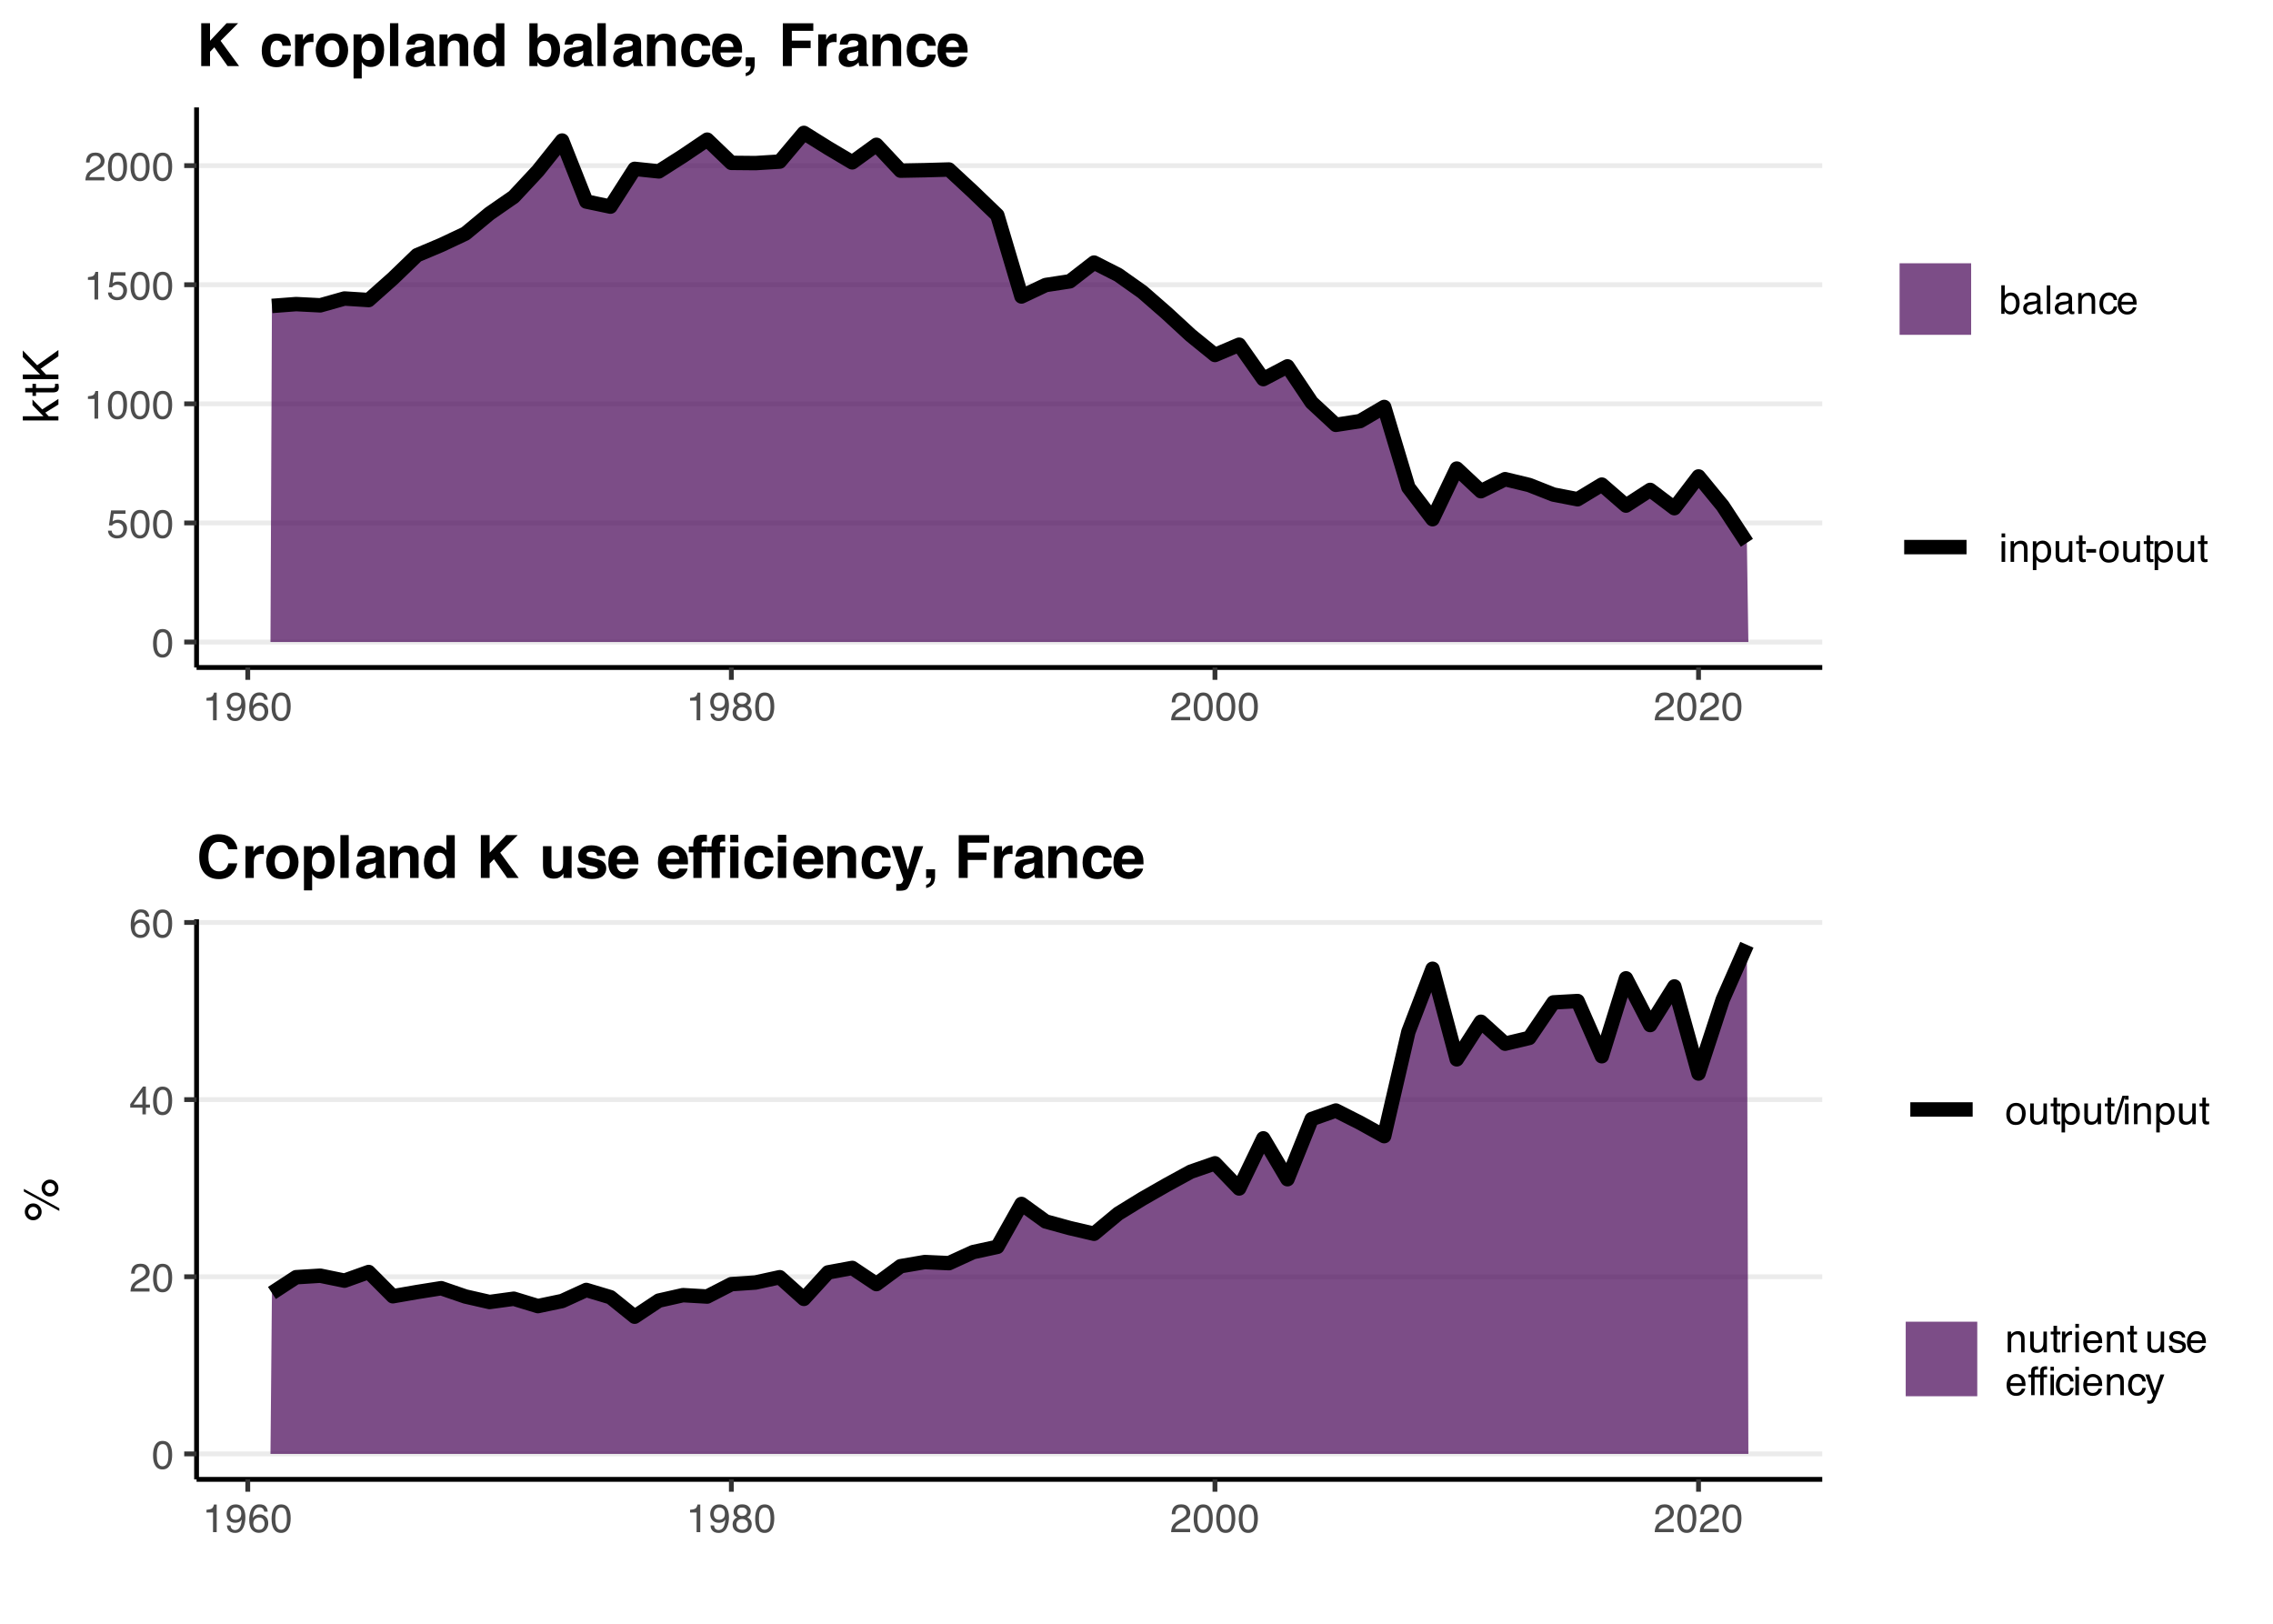 <?xml version="1.0" encoding="UTF-8"?>
<svg xmlns="http://www.w3.org/2000/svg" xmlns:xlink="http://www.w3.org/1999/xlink" width="504" height="360" viewBox="0 0 504 360">
<defs>
<g>
<g id="glyph-0-0">
<path d="M 0.281 0 L 0.281 -6.312 L 5.297 -6.312 L 5.297 0 Z M 4.5 -0.797 L 4.5 -5.516 L 1.078 -5.516 L 1.078 -0.797 Z M 4.5 -0.797 "/>
</g>
<g id="glyph-0-1">
<path d="M 2.375 -6.156 C 3.176 -6.156 3.754 -5.828 4.109 -5.172 C 4.379 -4.66 4.516 -3.961 4.516 -3.078 C 4.516 -2.242 4.391 -1.555 4.141 -1.016 C 3.785 -0.223 3.195 0.172 2.375 0.172 C 1.633 0.172 1.082 -0.148 0.719 -0.797 C 0.426 -1.328 0.281 -2.047 0.281 -2.953 C 0.281 -3.648 0.367 -4.25 0.547 -4.75 C 0.879 -5.688 1.488 -6.156 2.375 -6.156 Z M 2.375 -0.531 C 2.77 -0.531 3.086 -0.707 3.328 -1.062 C 3.566 -1.426 3.688 -2.086 3.688 -3.047 C 3.688 -3.754 3.598 -4.332 3.422 -4.781 C 3.254 -5.227 2.922 -5.453 2.422 -5.453 C 1.973 -5.453 1.641 -5.238 1.422 -4.812 C 1.211 -4.383 1.109 -3.754 1.109 -2.922 C 1.109 -2.297 1.176 -1.789 1.312 -1.406 C 1.52 -0.82 1.875 -0.531 2.375 -0.531 Z M 2.375 -0.531 "/>
</g>
<g id="glyph-0-2">
<path d="M 1.094 -1.562 C 1.133 -1.125 1.336 -0.82 1.703 -0.656 C 1.879 -0.57 2.094 -0.531 2.344 -0.531 C 2.801 -0.531 3.141 -0.676 3.359 -0.969 C 3.578 -1.258 3.688 -1.582 3.688 -1.938 C 3.688 -2.363 3.555 -2.691 3.297 -2.922 C 3.035 -3.16 2.719 -3.281 2.344 -3.281 C 2.082 -3.281 1.852 -3.227 1.656 -3.125 C 1.469 -3.02 1.305 -2.879 1.172 -2.703 L 0.5 -2.734 L 0.969 -6.047 L 4.172 -6.047 L 4.172 -5.297 L 1.562 -5.297 L 1.297 -3.594 C 1.43 -3.695 1.566 -3.773 1.703 -3.828 C 1.93 -3.93 2.195 -3.984 2.5 -3.984 C 3.062 -3.984 3.535 -3.801 3.922 -3.438 C 4.316 -3.07 4.516 -2.609 4.516 -2.047 C 4.516 -1.461 4.332 -0.945 3.969 -0.5 C 3.613 -0.062 3.047 0.156 2.266 0.156 C 1.754 0.156 1.305 0.016 0.922 -0.266 C 0.547 -0.547 0.332 -0.977 0.281 -1.562 Z M 1.094 -1.562 "/>
</g>
<g id="glyph-0-3">
<path d="M 0.844 -4.359 L 0.844 -4.953 C 1.395 -5.004 1.781 -5.094 2 -5.219 C 2.227 -5.344 2.395 -5.645 2.5 -6.125 L 3.109 -6.125 L 3.109 0 L 2.297 0 L 2.297 -4.359 Z M 0.844 -4.359 "/>
</g>
<g id="glyph-0-4">
<path d="M 0.281 0 C 0.301 -0.531 0.406 -0.988 0.594 -1.375 C 0.789 -1.77 1.164 -2.129 1.719 -2.453 L 2.547 -2.922 C 2.91 -3.141 3.164 -3.328 3.312 -3.484 C 3.551 -3.711 3.672 -3.984 3.672 -4.297 C 3.672 -4.648 3.562 -4.93 3.344 -5.141 C 3.133 -5.359 2.848 -5.469 2.484 -5.469 C 1.961 -5.469 1.598 -5.266 1.391 -4.859 C 1.285 -4.648 1.227 -4.352 1.219 -3.969 L 0.422 -3.969 C 0.43 -4.5 0.531 -4.938 0.719 -5.281 C 1.051 -5.875 1.645 -6.172 2.5 -6.172 C 3.195 -6.172 3.707 -5.977 4.031 -5.594 C 4.363 -5.219 4.531 -4.797 4.531 -4.328 C 4.531 -3.836 4.352 -3.414 4 -3.062 C 3.801 -2.863 3.441 -2.617 2.922 -2.328 L 2.344 -2 C 2.062 -1.844 1.836 -1.695 1.672 -1.562 C 1.391 -1.312 1.211 -1.035 1.141 -0.734 L 4.5 -0.734 L 4.5 0 Z M 0.281 0 "/>
</g>
<g id="glyph-0-5">
<path d="M 1.172 -1.484 C 1.191 -1.055 1.352 -0.758 1.656 -0.594 C 1.82 -0.508 2 -0.469 2.188 -0.469 C 2.562 -0.469 2.879 -0.617 3.141 -0.922 C 3.398 -1.234 3.582 -1.863 3.688 -2.812 C 3.52 -2.539 3.305 -2.348 3.047 -2.234 C 2.797 -2.129 2.523 -2.078 2.234 -2.078 C 1.641 -2.078 1.172 -2.258 0.828 -2.625 C 0.484 -2.988 0.312 -3.461 0.312 -4.047 C 0.312 -4.609 0.477 -5.098 0.812 -5.516 C 1.156 -5.941 1.66 -6.156 2.328 -6.156 C 3.223 -6.156 3.844 -5.754 4.188 -4.953 C 4.375 -4.504 4.469 -3.945 4.469 -3.281 C 4.469 -2.531 4.352 -1.863 4.125 -1.281 C 3.75 -0.312 3.113 0.172 2.219 0.172 C 1.625 0.172 1.172 0.016 0.859 -0.297 C 0.547 -0.609 0.391 -1.004 0.391 -1.484 Z M 2.344 -2.75 C 2.645 -2.75 2.922 -2.848 3.172 -3.047 C 3.43 -3.254 3.562 -3.609 3.562 -4.109 C 3.562 -4.566 3.445 -4.906 3.219 -5.125 C 2.988 -5.344 2.695 -5.453 2.344 -5.453 C 1.969 -5.453 1.664 -5.32 1.438 -5.062 C 1.219 -4.812 1.109 -4.477 1.109 -4.062 C 1.109 -3.656 1.207 -3.332 1.406 -3.094 C 1.602 -2.863 1.914 -2.75 2.344 -2.75 Z M 2.344 -2.75 "/>
</g>
<g id="glyph-0-6">
<path d="M 2.578 -6.172 C 3.266 -6.172 3.742 -5.992 4.016 -5.641 C 4.285 -5.285 4.422 -4.922 4.422 -4.547 L 3.656 -4.547 C 3.602 -4.785 3.531 -4.973 3.438 -5.109 C 3.25 -5.367 2.961 -5.5 2.578 -5.5 C 2.148 -5.5 1.805 -5.297 1.547 -4.891 C 1.297 -4.492 1.156 -3.926 1.125 -3.188 C 1.301 -3.445 1.523 -3.641 1.797 -3.766 C 2.047 -3.879 2.32 -3.938 2.625 -3.938 C 3.133 -3.938 3.582 -3.77 3.969 -3.438 C 4.352 -3.113 4.547 -2.625 4.547 -1.969 C 4.547 -1.414 4.363 -0.922 4 -0.484 C 3.633 -0.055 3.117 0.156 2.453 0.156 C 1.867 0.156 1.367 -0.062 0.953 -0.5 C 0.535 -0.938 0.328 -1.672 0.328 -2.703 C 0.328 -3.461 0.422 -4.109 0.609 -4.641 C 0.961 -5.66 1.617 -6.172 2.578 -6.172 Z M 2.516 -0.531 C 2.922 -0.531 3.223 -0.664 3.422 -0.938 C 3.629 -1.207 3.734 -1.531 3.734 -1.906 C 3.734 -2.219 3.641 -2.516 3.453 -2.797 C 3.273 -3.086 2.953 -3.234 2.484 -3.234 C 2.148 -3.234 1.859 -3.125 1.609 -2.906 C 1.359 -2.688 1.234 -2.352 1.234 -1.906 C 1.234 -1.52 1.344 -1.191 1.562 -0.922 C 1.789 -0.66 2.109 -0.531 2.516 -0.531 Z M 2.516 -0.531 "/>
</g>
<g id="glyph-0-7">
<path d="M 2.391 -3.578 C 2.734 -3.578 3 -3.672 3.188 -3.859 C 3.383 -4.047 3.484 -4.273 3.484 -4.547 C 3.484 -4.773 3.391 -4.984 3.203 -5.172 C 3.016 -5.359 2.734 -5.453 2.359 -5.453 C 1.992 -5.453 1.727 -5.359 1.562 -5.172 C 1.395 -4.984 1.312 -4.758 1.312 -4.5 C 1.312 -4.207 1.414 -3.977 1.625 -3.812 C 1.844 -3.656 2.098 -3.578 2.391 -3.578 Z M 2.438 -0.531 C 2.801 -0.531 3.098 -0.625 3.328 -0.812 C 3.566 -1.008 3.688 -1.301 3.688 -1.688 C 3.688 -2.082 3.562 -2.383 3.312 -2.594 C 3.07 -2.801 2.766 -2.906 2.391 -2.906 C 2.016 -2.906 1.707 -2.797 1.469 -2.578 C 1.238 -2.367 1.125 -2.078 1.125 -1.703 C 1.125 -1.391 1.227 -1.113 1.438 -0.875 C 1.656 -0.645 1.988 -0.531 2.438 -0.531 Z M 1.344 -3.281 C 1.125 -3.375 0.957 -3.477 0.844 -3.594 C 0.613 -3.82 0.5 -4.125 0.5 -4.5 C 0.5 -4.957 0.664 -5.348 1 -5.672 C 1.332 -6.004 1.801 -6.172 2.406 -6.172 C 3 -6.172 3.461 -6.016 3.797 -5.703 C 4.129 -5.391 4.297 -5.023 4.297 -4.609 C 4.297 -4.223 4.195 -3.914 4 -3.688 C 3.895 -3.551 3.727 -3.414 3.5 -3.281 C 3.758 -3.164 3.961 -3.031 4.109 -2.875 C 4.379 -2.594 4.516 -2.223 4.516 -1.766 C 4.516 -1.223 4.332 -0.766 3.969 -0.391 C 3.602 -0.016 3.086 0.172 2.422 0.172 C 1.828 0.172 1.32 0.008 0.906 -0.312 C 0.488 -0.633 0.281 -1.109 0.281 -1.734 C 0.281 -2.086 0.367 -2.395 0.547 -2.656 C 0.723 -2.926 0.988 -3.133 1.344 -3.281 Z M 1.344 -3.281 "/>
</g>
<g id="glyph-0-8">
<path d="M 0.5 -6.328 L 1.266 -6.328 L 1.266 -4.047 C 1.43 -4.266 1.629 -4.43 1.859 -4.547 C 2.098 -4.66 2.352 -4.719 2.625 -4.719 C 3.195 -4.719 3.66 -4.52 4.016 -4.125 C 4.379 -3.738 4.562 -3.16 4.562 -2.391 C 4.562 -1.66 4.383 -1.055 4.031 -0.578 C 3.676 -0.098 3.188 0.141 2.562 0.141 C 2.219 0.141 1.922 0.055 1.672 -0.109 C 1.535 -0.203 1.383 -0.363 1.219 -0.594 L 1.219 0 L 0.5 0 Z M 2.516 -0.531 C 2.93 -0.531 3.242 -0.695 3.453 -1.031 C 3.66 -1.363 3.766 -1.801 3.766 -2.344 C 3.766 -2.832 3.66 -3.234 3.453 -3.547 C 3.242 -3.867 2.938 -4.031 2.531 -4.031 C 2.188 -4.031 1.879 -3.898 1.609 -3.641 C 1.348 -3.379 1.219 -2.945 1.219 -2.344 C 1.219 -1.914 1.27 -1.566 1.375 -1.297 C 1.582 -0.785 1.961 -0.531 2.516 -0.531 Z M 2.516 -0.531 "/>
</g>
<g id="glyph-0-9">
<path d="M 1.156 -1.219 C 1.156 -1 1.238 -0.82 1.406 -0.688 C 1.57 -0.562 1.766 -0.5 1.984 -0.5 C 2.254 -0.5 2.52 -0.562 2.781 -0.688 C 3.207 -0.895 3.422 -1.238 3.422 -1.719 L 3.422 -2.344 C 3.328 -2.281 3.203 -2.227 3.047 -2.188 C 2.898 -2.145 2.754 -2.117 2.609 -2.109 L 2.141 -2.047 C 1.867 -2.004 1.66 -1.945 1.516 -1.875 C 1.273 -1.738 1.156 -1.52 1.156 -1.219 Z M 3.031 -2.781 C 3.207 -2.812 3.328 -2.891 3.391 -3.016 C 3.422 -3.078 3.438 -3.176 3.438 -3.312 C 3.438 -3.57 3.344 -3.758 3.156 -3.875 C 2.969 -4 2.703 -4.062 2.359 -4.062 C 1.953 -4.062 1.664 -3.953 1.5 -3.734 C 1.406 -3.609 1.344 -3.43 1.312 -3.203 L 0.594 -3.203 C 0.602 -3.766 0.785 -4.156 1.141 -4.375 C 1.492 -4.602 1.906 -4.719 2.375 -4.719 C 2.914 -4.719 3.352 -4.613 3.688 -4.406 C 4.02 -4.195 4.188 -3.875 4.188 -3.438 L 4.188 -0.797 C 4.188 -0.711 4.203 -0.645 4.234 -0.594 C 4.273 -0.551 4.348 -0.531 4.453 -0.531 C 4.484 -0.531 4.52 -0.531 4.562 -0.531 C 4.602 -0.531 4.648 -0.535 4.703 -0.547 L 4.703 0.016 C 4.578 0.055 4.484 0.078 4.422 0.078 C 4.359 0.086 4.273 0.094 4.172 0.094 C 3.898 0.094 3.707 0 3.594 -0.188 C 3.531 -0.281 3.484 -0.422 3.453 -0.609 C 3.297 -0.398 3.07 -0.219 2.781 -0.062 C 2.488 0.082 2.16 0.156 1.797 0.156 C 1.367 0.156 1.02 0.023 0.75 -0.234 C 0.488 -0.492 0.359 -0.816 0.359 -1.203 C 0.359 -1.629 0.488 -1.957 0.75 -2.188 C 1.02 -2.426 1.367 -2.578 1.797 -2.641 Z M 2.391 -4.719 Z M 2.391 -4.719 "/>
</g>
<g id="glyph-0-10">
<path d="M 0.594 -6.312 L 1.359 -6.312 L 1.359 0 L 0.594 0 Z M 0.594 -6.312 "/>
</g>
<g id="glyph-0-11">
<path d="M 0.562 -4.594 L 1.297 -4.594 L 1.297 -3.953 C 1.516 -4.211 1.742 -4.398 1.984 -4.516 C 2.234 -4.641 2.508 -4.703 2.812 -4.703 C 3.457 -4.703 3.895 -4.473 4.125 -4.016 C 4.25 -3.766 4.312 -3.41 4.312 -2.953 L 4.312 0 L 3.531 0 L 3.531 -2.906 C 3.531 -3.176 3.488 -3.398 3.406 -3.578 C 3.27 -3.859 3.02 -4 2.656 -4 C 2.477 -4 2.328 -3.984 2.203 -3.953 C 1.992 -3.891 1.812 -3.766 1.656 -3.578 C 1.52 -3.422 1.43 -3.258 1.391 -3.094 C 1.359 -2.938 1.344 -2.707 1.344 -2.406 L 1.344 0 L 0.562 0 Z M 2.391 -4.719 Z M 2.391 -4.719 "/>
</g>
<g id="glyph-0-12">
<path d="M 2.344 -4.734 C 2.863 -4.734 3.285 -4.609 3.609 -4.359 C 3.93 -4.109 4.125 -3.672 4.188 -3.047 L 3.438 -3.047 C 3.395 -3.336 3.289 -3.578 3.125 -3.766 C 2.957 -3.953 2.695 -4.047 2.344 -4.047 C 1.852 -4.047 1.5 -3.801 1.281 -3.312 C 1.145 -3.008 1.078 -2.629 1.078 -2.172 C 1.078 -1.703 1.172 -1.312 1.359 -1 C 1.555 -0.688 1.867 -0.531 2.297 -0.531 C 2.609 -0.531 2.859 -0.625 3.047 -0.812 C 3.234 -1.008 3.363 -1.281 3.438 -1.625 L 4.188 -1.625 C 4.102 -1.02 3.891 -0.57 3.547 -0.281 C 3.203 0 2.766 0.141 2.234 0.141 C 1.629 0.141 1.145 -0.078 0.781 -0.516 C 0.426 -0.961 0.25 -1.516 0.25 -2.172 C 0.25 -2.984 0.445 -3.613 0.844 -4.062 C 1.238 -4.508 1.738 -4.734 2.344 -4.734 Z M 2.219 -4.719 Z M 2.219 -4.719 "/>
</g>
<g id="glyph-0-13">
<path d="M 2.484 -4.703 C 2.805 -4.703 3.117 -4.625 3.422 -4.469 C 3.734 -4.32 3.969 -4.125 4.125 -3.875 C 4.281 -3.645 4.383 -3.375 4.438 -3.062 C 4.488 -2.852 4.516 -2.516 4.516 -2.047 L 1.141 -2.047 C 1.148 -1.586 1.258 -1.211 1.469 -0.922 C 1.676 -0.641 1.992 -0.5 2.422 -0.5 C 2.828 -0.5 3.148 -0.633 3.391 -0.906 C 3.523 -1.062 3.625 -1.238 3.688 -1.438 L 4.453 -1.438 C 4.43 -1.27 4.363 -1.082 4.25 -0.875 C 4.133 -0.664 4.004 -0.5 3.859 -0.375 C 3.629 -0.145 3.344 0.008 3 0.094 C 2.812 0.133 2.598 0.156 2.359 0.156 C 1.785 0.156 1.301 -0.051 0.906 -0.469 C 0.508 -0.883 0.312 -1.469 0.312 -2.219 C 0.312 -2.945 0.508 -3.539 0.906 -4 C 1.312 -4.469 1.836 -4.703 2.484 -4.703 Z M 3.719 -2.672 C 3.688 -3.004 3.613 -3.27 3.5 -3.469 C 3.281 -3.844 2.926 -4.031 2.438 -4.031 C 2.082 -4.031 1.785 -3.898 1.547 -3.641 C 1.305 -3.391 1.176 -3.066 1.156 -2.672 Z M 2.406 -4.719 Z M 2.406 -4.719 "/>
</g>
<g id="glyph-0-14">
<path d="M 0.562 -4.578 L 1.359 -4.578 L 1.359 0 L 0.562 0 Z M 0.562 -6.312 L 1.359 -6.312 L 1.359 -5.438 L 0.562 -5.438 Z M 0.562 -6.312 "/>
</g>
<g id="glyph-0-15">
<path d="M 2.516 -0.516 C 2.867 -0.516 3.164 -0.664 3.406 -0.969 C 3.645 -1.27 3.766 -1.723 3.766 -2.328 C 3.766 -2.691 3.711 -3.004 3.609 -3.266 C 3.41 -3.773 3.047 -4.031 2.516 -4.031 C 1.973 -4.031 1.602 -3.766 1.406 -3.234 C 1.301 -2.941 1.25 -2.578 1.25 -2.141 C 1.25 -1.785 1.301 -1.484 1.406 -1.234 C 1.602 -0.754 1.973 -0.516 2.516 -0.516 Z M 0.5 -4.578 L 1.266 -4.578 L 1.266 -3.969 C 1.41 -4.176 1.578 -4.336 1.766 -4.453 C 2.023 -4.629 2.332 -4.719 2.688 -4.719 C 3.207 -4.719 3.648 -4.516 4.016 -4.109 C 4.379 -3.711 4.562 -3.145 4.562 -2.406 C 4.562 -1.395 4.297 -0.676 3.766 -0.25 C 3.43 0.02 3.047 0.156 2.609 0.156 C 2.266 0.156 1.973 0.078 1.734 -0.078 C 1.598 -0.16 1.445 -0.305 1.281 -0.516 L 1.281 1.828 L 0.5 1.828 Z M 0.5 -4.578 "/>
</g>
<g id="glyph-0-16">
<path d="M 1.344 -4.594 L 1.344 -1.547 C 1.344 -1.305 1.379 -1.113 1.453 -0.969 C 1.586 -0.695 1.844 -0.562 2.219 -0.562 C 2.758 -0.562 3.125 -0.801 3.312 -1.281 C 3.426 -1.539 3.484 -1.895 3.484 -2.344 L 3.484 -4.594 L 4.25 -4.594 L 4.25 0 L 3.516 0 L 3.531 -0.672 C 3.426 -0.504 3.301 -0.359 3.156 -0.234 C 2.863 0.004 2.504 0.125 2.078 0.125 C 1.422 0.125 0.977 -0.094 0.75 -0.531 C 0.613 -0.77 0.547 -1.082 0.547 -1.469 L 0.547 -4.594 Z M 2.406 -4.719 Z M 2.406 -4.719 "/>
</g>
<g id="glyph-0-17">
<path d="M 0.719 -5.891 L 1.5 -5.891 L 1.5 -4.594 L 2.234 -4.594 L 2.234 -3.969 L 1.5 -3.969 L 1.5 -0.969 C 1.5 -0.801 1.555 -0.691 1.672 -0.641 C 1.723 -0.609 1.82 -0.594 1.969 -0.594 C 2 -0.594 2.035 -0.594 2.078 -0.594 C 2.129 -0.594 2.18 -0.598 2.234 -0.609 L 2.234 0 C 2.148 0.02 2.055 0.035 1.953 0.047 C 1.859 0.066 1.758 0.078 1.656 0.078 C 1.289 0.078 1.039 -0.016 0.906 -0.203 C 0.781 -0.391 0.719 -0.629 0.719 -0.922 L 0.719 -3.969 L 0.094 -3.969 L 0.094 -4.594 L 0.719 -4.594 Z M 0.719 -5.891 "/>
</g>
<g id="glyph-0-18">
<path d="M 0.359 -2.844 L 2.516 -2.844 L 2.516 -2.047 L 0.359 -2.047 Z M 0.359 -2.844 "/>
</g>
<g id="glyph-0-19">
<path d="M 2.391 -0.5 C 2.898 -0.5 3.25 -0.691 3.438 -1.078 C 3.633 -1.461 3.734 -1.895 3.734 -2.375 C 3.734 -2.801 3.664 -3.148 3.531 -3.422 C 3.312 -3.848 2.938 -4.062 2.406 -4.062 C 1.926 -4.062 1.578 -3.879 1.359 -3.516 C 1.148 -3.16 1.047 -2.727 1.047 -2.219 C 1.047 -1.727 1.148 -1.316 1.359 -0.984 C 1.578 -0.66 1.922 -0.5 2.391 -0.5 Z M 2.422 -4.734 C 3.016 -4.734 3.516 -4.535 3.922 -4.141 C 4.336 -3.742 4.547 -3.16 4.547 -2.391 C 4.547 -1.648 4.363 -1.035 4 -0.547 C 3.633 -0.066 3.07 0.172 2.312 0.172 C 1.688 0.172 1.188 -0.039 0.812 -0.469 C 0.438 -0.895 0.25 -1.473 0.25 -2.203 C 0.25 -2.973 0.445 -3.586 0.844 -4.047 C 1.238 -4.504 1.766 -4.734 2.422 -4.734 Z M 2.391 -4.719 Z M 2.391 -4.719 "/>
</g>
<g id="glyph-0-20">
<path d="M 2.906 -2.172 L 2.906 -4.969 L 0.938 -2.172 Z M 2.922 0 L 2.922 -1.5 L 0.219 -1.5 L 0.219 -2.266 L 3.047 -6.172 L 3.688 -6.172 L 3.688 -2.172 L 4.594 -2.172 L 4.594 -1.5 L 3.688 -1.5 L 3.688 0 Z M 2.922 0 "/>
</g>
<g id="glyph-0-21">
<path d="M 2 -6.312 L 2.656 -6.312 L 0.656 0 L 0 0 Z M 2 -6.312 "/>
</g>
<g id="glyph-0-22">
<path d="M 0.594 -4.594 L 1.328 -4.594 L 1.328 -3.812 C 1.379 -3.957 1.523 -4.141 1.766 -4.359 C 2.004 -4.586 2.273 -4.703 2.578 -4.703 C 2.586 -4.703 2.609 -4.695 2.641 -4.688 C 2.68 -4.688 2.742 -4.688 2.828 -4.688 L 2.828 -3.859 C 2.773 -3.867 2.727 -3.875 2.688 -3.875 C 2.656 -3.883 2.617 -3.891 2.578 -3.891 C 2.18 -3.891 1.879 -3.766 1.672 -3.516 C 1.461 -3.266 1.359 -2.973 1.359 -2.641 L 1.359 0 L 0.594 0 Z M 0.594 -4.594 "/>
</g>
<g id="glyph-0-23">
</g>
<g id="glyph-0-24">
<path d="M 1.031 -1.438 C 1.051 -1.188 1.113 -0.988 1.219 -0.844 C 1.414 -0.602 1.754 -0.484 2.234 -0.484 C 2.516 -0.484 2.766 -0.539 2.984 -0.656 C 3.203 -0.781 3.312 -0.973 3.312 -1.234 C 3.312 -1.43 3.223 -1.582 3.047 -1.688 C 2.941 -1.75 2.723 -1.82 2.391 -1.906 L 1.781 -2.062 C 1.383 -2.164 1.094 -2.273 0.906 -2.391 C 0.57 -2.598 0.406 -2.891 0.406 -3.266 C 0.406 -3.691 0.562 -4.039 0.875 -4.312 C 1.195 -4.582 1.617 -4.719 2.141 -4.719 C 2.836 -4.719 3.336 -4.516 3.641 -4.109 C 3.836 -3.848 3.93 -3.57 3.922 -3.281 L 3.203 -3.281 C 3.18 -3.457 3.117 -3.613 3.016 -3.75 C 2.836 -3.957 2.531 -4.062 2.094 -4.062 C 1.801 -4.062 1.578 -4.004 1.422 -3.891 C 1.273 -3.773 1.203 -3.629 1.203 -3.453 C 1.203 -3.254 1.301 -3.094 1.5 -2.969 C 1.613 -2.895 1.781 -2.832 2 -2.781 L 2.516 -2.656 C 3.066 -2.52 3.438 -2.391 3.625 -2.266 C 3.926 -2.066 4.078 -1.754 4.078 -1.328 C 4.078 -0.922 3.922 -0.566 3.609 -0.266 C 3.305 0.023 2.832 0.172 2.188 0.172 C 1.508 0.172 1.023 0.02 0.734 -0.281 C 0.453 -0.594 0.301 -0.977 0.281 -1.438 Z M 2.172 -4.719 Z M 2.172 -4.719 "/>
</g>
<g id="glyph-0-25">
<path d="M 0.766 -5.297 C 0.773 -5.617 0.828 -5.852 0.922 -6 C 1.109 -6.27 1.457 -6.406 1.969 -6.406 C 2.02 -6.406 2.07 -6.398 2.125 -6.391 C 2.176 -6.391 2.234 -6.391 2.297 -6.391 L 2.297 -5.672 C 2.211 -5.68 2.156 -5.688 2.125 -5.688 C 2.094 -5.688 2.055 -5.688 2.016 -5.688 C 1.785 -5.688 1.645 -5.625 1.594 -5.5 C 1.551 -5.383 1.531 -5.078 1.531 -4.578 L 2.297 -4.578 L 2.297 -3.969 L 1.531 -3.969 L 1.531 0 L 0.766 0 L 0.766 -3.969 L 0.125 -3.969 L 0.125 -4.578 L 0.766 -4.578 Z M 0.766 -5.297 "/>
</g>
<g id="glyph-0-26">
<path d="M 0.766 -5.297 C 0.773 -5.617 0.828 -5.852 0.922 -6 C 1.109 -6.27 1.457 -6.406 1.969 -6.406 C 2.02 -6.406 2.07 -6.398 2.125 -6.391 C 2.176 -6.391 2.234 -6.391 2.297 -6.391 L 2.297 -5.672 C 2.211 -5.68 2.156 -5.688 2.125 -5.688 C 2.094 -5.688 2.055 -5.688 2.016 -5.688 C 1.785 -5.688 1.645 -5.625 1.594 -5.5 C 1.551 -5.383 1.531 -5.078 1.531 -4.578 L 2.297 -4.578 L 2.297 -3.969 L 1.531 -3.969 L 1.531 0 L 0.766 0 L 0.766 -3.969 L 0.125 -3.969 L 0.125 -4.578 L 0.766 -4.578 Z M 3.047 -5.438 L 3.047 -6.312 L 3.812 -6.312 L 3.812 -5.438 Z M 3.047 -4.578 L 3.812 -4.578 L 3.812 0 L 3.047 0 Z M 3.047 -4.578 "/>
</g>
<g id="glyph-0-27">
<path d="M 3.438 -4.594 L 4.297 -4.594 C 4.18 -4.301 3.938 -3.629 3.562 -2.578 C 3.289 -1.785 3.055 -1.145 2.859 -0.656 C 2.41 0.52 2.094 1.238 1.906 1.5 C 1.727 1.758 1.414 1.891 0.969 1.891 C 0.863 1.891 0.781 1.883 0.719 1.875 C 0.664 1.863 0.594 1.848 0.5 1.828 L 0.5 1.125 C 0.633 1.156 0.734 1.176 0.797 1.188 C 0.859 1.195 0.91 1.203 0.953 1.203 C 1.098 1.203 1.203 1.176 1.266 1.125 C 1.336 1.082 1.395 1.023 1.438 0.953 C 1.457 0.93 1.508 0.812 1.594 0.594 C 1.688 0.383 1.754 0.234 1.797 0.141 L 0.094 -4.594 L 0.969 -4.594 L 2.203 -0.859 Z M 2.188 -4.719 Z M 2.188 -4.719 "/>
</g>
<g id="glyph-1-0">
<path d="M 0 -0.359 L -7.891 -0.359 L -7.891 -6.625 L 0 -6.625 Z M -0.984 -5.625 L -6.906 -5.625 L -6.906 -1.344 L -0.984 -1.344 Z M -0.984 -5.625 "/>
</g>
<g id="glyph-1-1">
<path d="M -7.891 -0.688 L -7.891 -1.609 L -3.312 -1.609 L -5.75 -4.094 L -5.75 -5.328 L -3.594 -3.125 L 0 -5.453 L 0 -4.219 L -2.906 -2.422 L -2.156 -1.609 L 0 -1.609 L 0 -0.688 Z M -7.891 -0.688 "/>
</g>
<g id="glyph-1-2">
<path d="M -7.359 -0.906 L -7.359 -1.875 L -5.75 -1.875 L -5.75 -2.797 L -4.969 -2.797 L -4.969 -1.875 L -1.203 -1.875 C -1.004 -1.875 -0.875 -1.941 -0.812 -2.078 C -0.77 -2.16 -0.75 -2.285 -0.75 -2.453 C -0.75 -2.504 -0.75 -2.555 -0.75 -2.609 C -0.75 -2.66 -0.754 -2.723 -0.766 -2.797 L 0 -2.797 C 0.031 -2.68 0.051 -2.562 0.062 -2.438 C 0.082 -2.32 0.094 -2.195 0.094 -2.062 C 0.094 -1.613 -0.02 -1.305 -0.25 -1.141 C -0.488 -0.984 -0.789 -0.906 -1.156 -0.906 L -4.969 -0.906 L -4.969 -0.125 L -5.75 -0.125 L -5.75 -0.906 Z M -7.359 -0.906 "/>
</g>
<g id="glyph-1-3">
<path d="M -7.891 -0.844 L -7.891 -1.875 L -4.047 -1.875 L -7.891 -5.719 L -7.891 -7.203 L -4.703 -3.922 L 0 -7.297 L 0 -5.906 L -3.953 -3.141 L -2.75 -1.875 L 0 -1.875 L 0 -0.844 Z M -7.891 -0.844 "/>
</g>
<g id="glyph-1-4">
<path d="M -3.734 -7.5 C -3.734 -8.008 -3.551 -8.445 -3.188 -8.812 C -2.82 -9.188 -2.383 -9.375 -1.875 -9.375 C -1.352 -9.375 -0.91 -9.188 -0.547 -8.812 C -0.18 -8.445 0 -8.008 0 -7.5 C 0 -6.977 -0.18 -6.535 -0.547 -6.172 C -0.91 -5.805 -1.352 -5.625 -1.875 -5.625 C -2.383 -5.625 -2.82 -5.805 -3.188 -6.172 C -3.551 -6.535 -3.734 -6.977 -3.734 -7.5 Z M -7.656 -6.719 L -7.656 -7.312 L 0.203 -3.016 L 0.203 -2.422 Z M -4.484 -2.219 C -4.484 -2.531 -4.586 -2.789 -4.797 -3 C -5.016 -3.219 -5.281 -3.328 -5.594 -3.328 C -5.895 -3.328 -6.148 -3.219 -6.359 -3 C -6.578 -2.789 -6.688 -2.531 -6.688 -2.219 C -6.688 -1.914 -6.578 -1.656 -6.359 -1.438 C -6.148 -1.227 -5.895 -1.125 -5.594 -1.125 C -5.281 -1.125 -5.016 -1.227 -4.797 -1.438 C -4.586 -1.656 -4.484 -1.914 -4.484 -2.219 Z M -7.453 -2.219 C -7.453 -2.738 -7.27 -3.18 -6.906 -3.547 C -6.539 -3.91 -6.102 -4.094 -5.594 -4.094 C -5.07 -4.094 -4.629 -3.91 -4.266 -3.547 C -3.898 -3.18 -3.719 -2.738 -3.719 -2.219 C -3.719 -1.707 -3.898 -1.27 -4.266 -0.906 C -4.629 -0.539 -5.07 -0.359 -5.594 -0.359 C -6.102 -0.359 -6.539 -0.539 -6.906 -0.906 C -7.27 -1.27 -7.453 -1.707 -7.453 -2.219 Z M -0.766 -7.5 C -0.766 -7.801 -0.867 -8.062 -1.078 -8.281 C -1.297 -8.5 -1.562 -8.609 -1.875 -8.609 C -2.176 -8.609 -2.43 -8.5 -2.641 -8.281 C -2.859 -8.062 -2.969 -7.801 -2.969 -7.5 C -2.969 -7.188 -2.859 -6.922 -2.641 -6.703 C -2.43 -6.492 -2.176 -6.391 -1.875 -6.391 C -1.562 -6.391 -1.297 -6.492 -1.078 -6.703 C -0.867 -6.922 -0.766 -7.188 -0.766 -7.5 Z M -0.766 -7.5 "/>
</g>
<g id="glyph-2-0">
<path d="M 1 -9.5 L 8.641 -9.5 L 8.641 0 L 1 0 Z M 7.453 -1.188 L 7.453 -8.312 L 2.172 -8.312 L 2.172 -1.188 Z M 7.453 -1.188 "/>
</g>
<g id="glyph-2-1">
<path d="M 9.422 0 L 6.875 0 L 3.938 -4.156 L 2.984 -3.172 L 2.984 0 L 1.031 0 L 1.031 -9.5 L 2.984 -9.5 L 2.984 -5.594 L 6.656 -9.5 L 9.219 -9.5 L 5.328 -5.594 Z M 9.422 0 "/>
</g>
<g id="glyph-2-2">
</g>
<g id="glyph-2-3">
<path d="M 6.938 -4.5 L 5.047 -4.5 C 5.016 -4.77 4.93 -5.008 4.797 -5.219 C 4.586 -5.5 4.266 -5.641 3.828 -5.641 C 3.211 -5.641 2.789 -5.332 2.562 -4.719 C 2.438 -4.395 2.375 -3.961 2.375 -3.422 C 2.375 -2.898 2.438 -2.484 2.562 -2.172 C 2.781 -1.586 3.191 -1.297 3.797 -1.297 C 4.223 -1.297 4.523 -1.41 4.703 -1.641 C 4.891 -1.867 5.004 -2.172 5.047 -2.547 L 6.922 -2.547 C 6.879 -1.984 6.676 -1.453 6.312 -0.953 C 5.738 -0.148 4.883 0.25 3.75 0.25 C 2.625 0.25 1.789 -0.082 1.25 -0.75 C 0.719 -1.426 0.453 -2.301 0.453 -3.375 C 0.453 -4.582 0.742 -5.52 1.328 -6.188 C 1.922 -6.852 2.738 -7.188 3.781 -7.188 C 4.656 -7.188 5.375 -6.988 5.938 -6.594 C 6.5 -6.207 6.832 -5.508 6.938 -4.5 Z M 6.938 -4.5 "/>
</g>
<g id="glyph-2-4">
<path d="M 4.391 -5.328 C 3.648 -5.328 3.156 -5.086 2.906 -4.609 C 2.758 -4.336 2.688 -3.922 2.688 -3.359 L 2.688 0 L 0.844 0 L 0.844 -7.031 L 2.594 -7.031 L 2.594 -5.797 C 2.875 -6.266 3.117 -6.586 3.328 -6.766 C 3.672 -7.047 4.117 -7.188 4.672 -7.188 C 4.703 -7.188 4.727 -7.188 4.75 -7.188 C 4.781 -7.188 4.836 -7.188 4.922 -7.188 L 4.922 -5.297 C 4.805 -5.305 4.703 -5.312 4.609 -5.312 C 4.516 -5.32 4.441 -5.328 4.391 -5.328 Z M 4.391 -5.328 "/>
</g>
<g id="glyph-2-5">
<path d="M 6.719 -6.141 C 7.312 -5.391 7.609 -4.508 7.609 -3.5 C 7.609 -2.469 7.312 -1.582 6.719 -0.844 C 6.125 -0.113 5.223 0.25 4.016 0.25 C 2.805 0.25 1.906 -0.113 1.312 -0.844 C 0.719 -1.582 0.422 -2.469 0.422 -3.5 C 0.422 -4.508 0.719 -5.383 1.312 -6.125 C 1.906 -6.875 2.805 -7.25 4.016 -7.25 C 5.223 -7.25 6.125 -6.879 6.719 -6.141 Z M 4.016 -5.703 C 3.473 -5.703 3.055 -5.508 2.766 -5.125 C 2.473 -4.75 2.328 -4.207 2.328 -3.5 C 2.328 -2.789 2.473 -2.242 2.766 -1.859 C 3.055 -1.484 3.473 -1.297 4.016 -1.297 C 4.547 -1.297 4.953 -1.484 5.234 -1.859 C 5.523 -2.242 5.672 -2.789 5.672 -3.5 C 5.672 -4.207 5.523 -4.75 5.234 -5.125 C 4.953 -5.508 4.547 -5.703 4.016 -5.703 Z M 4.016 -5.703 "/>
</g>
<g id="glyph-2-6">
<path d="M 6.75 -6.266 C 7.312 -5.66 7.594 -4.773 7.594 -3.609 C 7.594 -2.367 7.312 -1.422 6.75 -0.766 C 6.195 -0.117 5.484 0.203 4.609 0.203 C 4.047 0.203 3.582 0.062 3.219 -0.219 C 3.008 -0.375 2.812 -0.598 2.625 -0.891 L 2.625 2.766 L 0.812 2.766 L 0.812 -7.031 L 2.562 -7.031 L 2.562 -5.984 C 2.758 -6.297 2.973 -6.539 3.203 -6.719 C 3.609 -7.031 4.094 -7.188 4.656 -7.188 C 5.477 -7.188 6.176 -6.879 6.75 -6.266 Z M 5.703 -3.516 C 5.703 -4.055 5.578 -4.535 5.328 -4.953 C 5.078 -5.367 4.676 -5.578 4.125 -5.578 C 3.457 -5.578 3 -5.258 2.75 -4.625 C 2.625 -4.289 2.562 -3.867 2.562 -3.359 C 2.562 -2.535 2.773 -1.957 3.203 -1.625 C 3.461 -1.438 3.77 -1.344 4.125 -1.344 C 4.633 -1.344 5.023 -1.539 5.297 -1.938 C 5.566 -2.332 5.703 -2.859 5.703 -3.516 Z M 5.703 -3.516 "/>
</g>
<g id="glyph-2-7">
<path d="M 0.891 -9.5 L 2.734 -9.5 L 2.734 0 L 0.891 0 Z M 0.891 -9.5 "/>
</g>
<g id="glyph-2-8">
<path d="M 1.125 -6.266 C 1.602 -6.879 2.438 -7.188 3.625 -7.188 C 4.395 -7.188 5.078 -7.035 5.672 -6.734 C 6.266 -6.43 6.562 -5.859 6.562 -5.016 L 6.562 -1.781 C 6.562 -1.562 6.566 -1.289 6.578 -0.969 C 6.598 -0.727 6.633 -0.566 6.688 -0.484 C 6.75 -0.398 6.844 -0.328 6.969 -0.266 L 6.969 0 L 4.969 0 C 4.906 -0.145 4.863 -0.281 4.844 -0.406 C 4.82 -0.531 4.805 -0.672 4.797 -0.828 C 4.547 -0.547 4.254 -0.312 3.922 -0.125 C 3.523 0.102 3.078 0.219 2.578 0.219 C 1.941 0.219 1.414 0.035 1 -0.328 C 0.582 -0.691 0.375 -1.207 0.375 -1.875 C 0.375 -2.738 0.707 -3.363 1.375 -3.75 C 1.738 -3.957 2.273 -4.109 2.984 -4.203 L 3.609 -4.281 C 3.953 -4.32 4.195 -4.375 4.344 -4.438 C 4.602 -4.551 4.734 -4.723 4.734 -4.953 C 4.734 -5.242 4.633 -5.441 4.438 -5.547 C 4.238 -5.66 3.945 -5.719 3.562 -5.719 C 3.125 -5.719 2.816 -5.609 2.641 -5.391 C 2.504 -5.234 2.414 -5.02 2.375 -4.75 L 0.609 -4.75 C 0.641 -5.363 0.812 -5.867 1.125 -6.266 Z M 2.484 -1.328 C 2.66 -1.18 2.875 -1.109 3.125 -1.109 C 3.52 -1.109 3.883 -1.223 4.219 -1.453 C 4.551 -1.691 4.723 -2.117 4.734 -2.734 L 4.734 -3.422 C 4.617 -3.348 4.5 -3.285 4.375 -3.234 C 4.258 -3.191 4.098 -3.148 3.891 -3.109 L 3.484 -3.031 C 3.098 -2.969 2.82 -2.883 2.656 -2.781 C 2.363 -2.613 2.219 -2.352 2.219 -2 C 2.219 -1.688 2.305 -1.461 2.484 -1.328 Z M 2.484 -1.328 "/>
</g>
<g id="glyph-2-9">
<path d="M 4.172 -5.672 C 3.547 -5.672 3.113 -5.406 2.875 -4.875 C 2.758 -4.594 2.703 -4.234 2.703 -3.797 L 2.703 0 L 0.875 0 L 0.875 -7.016 L 2.641 -7.016 L 2.641 -5.984 C 2.879 -6.348 3.102 -6.609 3.312 -6.766 C 3.688 -7.047 4.164 -7.188 4.75 -7.188 C 5.477 -7.188 6.07 -6.992 6.531 -6.609 C 7 -6.234 7.234 -5.609 7.234 -4.734 L 7.234 0 L 5.344 0 L 5.344 -4.281 C 5.344 -4.645 5.297 -4.926 5.203 -5.125 C 5.016 -5.488 4.672 -5.672 4.172 -5.672 Z M 4.172 -5.672 "/>
</g>
<g id="glyph-2-10">
<path d="M 7.25 -9.484 L 7.25 0 L 5.469 0 L 5.469 -0.969 C 5.207 -0.551 4.906 -0.25 4.562 -0.062 C 4.227 0.125 3.812 0.219 3.312 0.219 C 2.5 0.219 1.812 -0.109 1.25 -0.766 C 0.688 -1.43 0.406 -2.285 0.406 -3.328 C 0.406 -4.523 0.68 -5.469 1.234 -6.156 C 1.785 -6.844 2.523 -7.188 3.453 -7.188 C 3.879 -7.188 4.254 -7.094 4.578 -6.906 C 4.91 -6.727 5.18 -6.473 5.391 -6.141 L 5.391 -9.484 Z M 2.297 -3.469 C 2.297 -2.82 2.426 -2.305 2.688 -1.922 C 2.938 -1.523 3.32 -1.328 3.844 -1.328 C 4.363 -1.328 4.758 -1.52 5.031 -1.906 C 5.301 -2.289 5.438 -2.789 5.438 -3.406 C 5.438 -4.27 5.223 -4.883 4.797 -5.25 C 4.523 -5.477 4.211 -5.594 3.859 -5.594 C 3.328 -5.594 2.93 -5.391 2.672 -4.984 C 2.422 -4.578 2.297 -4.07 2.297 -3.469 Z M 2.297 -3.469 "/>
</g>
<g id="glyph-2-11">
<path d="M 4.672 0.188 C 4.086 0.188 3.625 0.07 3.281 -0.156 C 3.062 -0.301 2.832 -0.547 2.594 -0.891 L 2.594 0 L 0.797 0 L 0.797 -9.484 L 2.625 -9.484 L 2.625 -6.109 C 2.852 -6.441 3.109 -6.691 3.391 -6.859 C 3.723 -7.078 4.145 -7.188 4.656 -7.188 C 5.582 -7.188 6.305 -6.852 6.828 -6.188 C 7.348 -5.52 7.609 -4.66 7.609 -3.609 C 7.609 -2.516 7.348 -1.609 6.828 -0.891 C 6.316 -0.172 5.598 0.188 4.672 0.188 Z M 5.672 -3.406 C 5.672 -3.906 5.609 -4.316 5.484 -4.641 C 5.242 -5.266 4.789 -5.578 4.125 -5.578 C 3.469 -5.578 3.016 -5.273 2.766 -4.672 C 2.629 -4.348 2.562 -3.93 2.562 -3.422 C 2.562 -2.816 2.691 -2.316 2.953 -1.922 C 3.223 -1.523 3.633 -1.328 4.188 -1.328 C 4.656 -1.328 5.02 -1.516 5.281 -1.891 C 5.539 -2.273 5.672 -2.781 5.672 -3.406 Z M 5.672 -3.406 "/>
</g>
<g id="glyph-2-12">
<path d="M 6.875 -2.062 C 6.82 -1.645 6.602 -1.223 6.219 -0.797 C 5.613 -0.109 4.77 0.234 3.688 0.234 C 2.801 0.234 2.016 -0.051 1.328 -0.625 C 0.641 -1.207 0.297 -2.145 0.297 -3.438 C 0.297 -4.656 0.602 -5.586 1.219 -6.234 C 1.844 -6.891 2.645 -7.219 3.625 -7.219 C 4.207 -7.219 4.734 -7.109 5.203 -6.891 C 5.672 -6.672 6.062 -6.32 6.375 -5.844 C 6.645 -5.426 6.82 -4.941 6.906 -4.391 C 6.945 -4.066 6.969 -3.602 6.969 -3 L 2.156 -3 C 2.176 -2.301 2.395 -1.805 2.812 -1.516 C 3.07 -1.336 3.379 -1.25 3.734 -1.25 C 4.109 -1.25 4.414 -1.359 4.656 -1.578 C 4.781 -1.691 4.895 -1.852 5 -2.062 Z M 5.047 -4.219 C 5.023 -4.695 4.879 -5.062 4.609 -5.312 C 4.348 -5.57 4.02 -5.703 3.625 -5.703 C 3.195 -5.703 2.863 -5.566 2.625 -5.297 C 2.395 -5.035 2.254 -4.676 2.203 -4.219 Z M 5.047 -4.219 "/>
</g>
<g id="glyph-2-13">
<path d="M 2.625 0.656 C 2.551 0.977 2.41 1.254 2.203 1.484 C 1.973 1.734 1.703 1.922 1.391 2.047 C 1.086 2.172 0.879 2.234 0.766 2.234 L 0.766 1.531 C 1.129 1.426 1.398 1.254 1.578 1.016 C 1.754 0.773 1.852 0.438 1.875 0 L 0.766 0 L 0.766 -1.922 L 2.75 -1.922 L 2.75 -0.266 C 2.75 0.035 2.707 0.344 2.625 0.656 Z M 2.625 0.656 "/>
</g>
<g id="glyph-2-14">
<path d="M 7.75 -7.812 L 2.984 -7.812 L 2.984 -5.641 L 7.156 -5.641 L 7.156 -3.984 L 2.984 -3.984 L 2.984 0 L 1 0 L 1 -9.484 L 7.75 -9.484 Z M 7.75 -7.812 "/>
</g>
<g id="glyph-2-15">
<path d="M 7.703 -0.703 C 6.992 -0.055 6.086 0.266 4.984 0.266 C 3.617 0.266 2.547 -0.172 1.766 -1.047 C 0.984 -1.93 0.594 -3.141 0.594 -4.672 C 0.594 -6.328 1.035 -7.609 1.922 -8.516 C 2.703 -9.297 3.688 -9.688 4.875 -9.688 C 6.477 -9.688 7.648 -9.16 8.391 -8.109 C 8.797 -7.523 9.016 -6.938 9.047 -6.344 L 7.062 -6.344 C 6.926 -6.789 6.758 -7.133 6.562 -7.375 C 6.195 -7.781 5.66 -7.984 4.953 -7.984 C 4.234 -7.984 3.664 -7.691 3.25 -7.109 C 2.832 -6.523 2.625 -5.703 2.625 -4.641 C 2.625 -3.578 2.844 -2.781 3.281 -2.25 C 3.727 -1.719 4.289 -1.453 4.969 -1.453 C 5.664 -1.453 6.195 -1.68 6.562 -2.141 C 6.758 -2.379 6.926 -2.742 7.062 -3.234 L 9.031 -3.234 C 8.852 -2.203 8.41 -1.359 7.703 -0.703 Z M 7.703 -0.703 "/>
</g>
<g id="glyph-2-16">
<path d="M 5.359 -1 C 5.348 -0.969 5.305 -0.898 5.234 -0.797 C 5.16 -0.691 5.078 -0.598 4.984 -0.516 C 4.703 -0.254 4.426 -0.078 4.156 0.016 C 3.883 0.109 3.566 0.156 3.203 0.156 C 2.172 0.156 1.473 -0.219 1.109 -0.969 C 0.91 -1.375 0.812 -1.984 0.812 -2.797 L 0.812 -7.031 L 2.688 -7.031 L 2.688 -2.797 C 2.688 -2.391 2.734 -2.086 2.828 -1.891 C 2.992 -1.535 3.32 -1.359 3.812 -1.359 C 4.438 -1.359 4.867 -1.609 5.109 -2.109 C 5.223 -2.391 5.281 -2.754 5.281 -3.203 L 5.281 -7.031 L 7.156 -7.031 L 7.156 0 L 5.359 0 Z M 5.359 -1 "/>
</g>
<g id="glyph-2-17">
<path d="M 5.703 -6.703 C 6.254 -6.348 6.566 -5.742 6.641 -4.891 L 4.812 -4.891 C 4.781 -5.117 4.711 -5.305 4.609 -5.453 C 4.41 -5.703 4.066 -5.828 3.578 -5.828 C 3.18 -5.828 2.895 -5.766 2.719 -5.641 C 2.551 -5.516 2.469 -5.367 2.469 -5.203 C 2.469 -4.984 2.555 -4.828 2.734 -4.734 C 2.922 -4.641 3.562 -4.473 4.656 -4.234 C 5.383 -4.055 5.93 -3.797 6.297 -3.453 C 6.66 -3.098 6.844 -2.656 6.844 -2.125 C 6.844 -1.426 6.582 -0.859 6.062 -0.422 C 5.539 0.016 4.738 0.234 3.656 0.234 C 2.551 0.234 1.734 0.004 1.203 -0.453 C 0.68 -0.922 0.422 -1.52 0.422 -2.25 L 2.281 -2.25 C 2.32 -1.914 2.41 -1.68 2.547 -1.547 C 2.766 -1.305 3.18 -1.188 3.797 -1.188 C 4.16 -1.188 4.445 -1.238 4.656 -1.344 C 4.875 -1.445 4.984 -1.609 4.984 -1.828 C 4.984 -2.035 4.895 -2.191 4.719 -2.297 C 4.551 -2.398 3.914 -2.582 2.812 -2.844 C 2.02 -3.039 1.457 -3.289 1.125 -3.594 C 0.801 -3.883 0.641 -4.305 0.641 -4.859 C 0.641 -5.504 0.895 -6.062 1.406 -6.531 C 1.914 -7 2.629 -7.234 3.547 -7.234 C 4.43 -7.234 5.148 -7.055 5.703 -6.703 Z M 5.703 -6.703 "/>
</g>
<g id="glyph-2-18">
<path d="M 4.156 -9.562 L 4.156 -8.062 C 4.051 -8.07 3.875 -8.082 3.625 -8.094 C 3.383 -8.102 3.219 -8.051 3.125 -7.938 C 3.031 -7.82 2.984 -7.695 2.984 -7.562 L 2.984 -6.969 L 4.203 -6.969 L 4.203 -5.672 L 2.984 -5.672 L 2.984 0 L 1.156 0 L 1.156 -5.672 L 0.141 -5.672 L 0.141 -6.969 L 1.141 -6.969 L 1.141 -7.406 C 1.141 -8.164 1.266 -8.688 1.516 -8.969 C 1.785 -9.383 2.43 -9.594 3.453 -9.594 C 3.566 -9.594 3.672 -9.586 3.766 -9.578 C 3.859 -9.578 3.988 -9.57 4.156 -9.562 Z M 4.156 -9.562 "/>
</g>
<g id="glyph-2-19">
<path d="M 3.031 0 L 1.203 0 L 1.203 -5.672 L 0.188 -5.672 L 0.188 -6.969 L 1.188 -6.969 L 1.188 -7.406 C 1.188 -8.156 1.352 -8.711 1.688 -9.078 C 1.977 -9.422 2.582 -9.594 3.5 -9.594 C 3.602 -9.594 3.711 -9.586 3.828 -9.578 C 3.953 -9.578 4.078 -9.57 4.203 -9.562 L 4.203 -8.062 C 4.109 -8.07 4.02 -8.078 3.938 -8.078 C 3.863 -8.078 3.77 -8.078 3.656 -8.078 C 3.363 -8.078 3.188 -7.992 3.125 -7.828 C 3.062 -7.672 3.031 -7.426 3.031 -7.094 L 3.031 -6.969 L 4.234 -6.969 L 4.234 -5.672 L 3.031 -5.672 Z M 7.156 -7 L 7.156 0 L 5.328 0 L 5.328 -7 Z M 5.328 -7.891 L 5.328 -9.562 L 7.125 -9.562 L 7.125 -7.891 Z M 5.328 -7.891 "/>
</g>
<g id="glyph-2-20">
<path d="M 2.75 -7.031 L 2.75 0 L 0.891 0 L 0.891 -7.031 Z M 2.75 -9.562 L 2.75 -7.859 L 0.891 -7.859 L 0.891 -9.562 Z M 2.75 -9.562 "/>
</g>
<g id="glyph-2-21">
<path d="M 3.719 -1.844 L 5.156 -7.031 L 7.125 -7.031 L 4.703 -0.109 C 4.242 1.211 3.879 2.035 3.609 2.359 C 3.336 2.68 2.797 2.844 1.984 2.844 C 1.816 2.844 1.68 2.844 1.578 2.844 C 1.484 2.844 1.336 2.832 1.141 2.812 L 1.141 1.344 L 1.375 1.359 C 1.551 1.367 1.723 1.363 1.891 1.344 C 2.055 1.32 2.191 1.27 2.297 1.188 C 2.41 1.113 2.508 0.961 2.594 0.734 C 2.688 0.504 2.727 0.363 2.719 0.312 L 0.141 -7.031 L 2.172 -7.031 Z M 3.719 -1.844 "/>
</g>
</g>
<clipPath id="clip-0">
<path clip-rule="nonzero" d="M 0 0 L 504 0 L 504 180 L 0 180 Z M 0 0 "/>
</clipPath>
<clipPath id="clip-1">
<path clip-rule="nonzero" d="M 43.586 23.82 L 404.055 23.82 L 404.055 147.988 L 43.586 147.988 Z M 43.586 23.82 "/>
</clipPath>
<clipPath id="clip-2">
<path clip-rule="nonzero" d="M 43.586 141 L 404.055 141 L 404.055 143 L 43.586 143 Z M 43.586 141 "/>
</clipPath>
<clipPath id="clip-3">
<path clip-rule="nonzero" d="M 43.586 115 L 404.055 115 L 404.055 117 L 43.586 117 Z M 43.586 115 "/>
</clipPath>
<clipPath id="clip-4">
<path clip-rule="nonzero" d="M 43.586 89 L 404.055 89 L 404.055 91 L 43.586 91 Z M 43.586 89 "/>
</clipPath>
<clipPath id="clip-5">
<path clip-rule="nonzero" d="M 43.586 62 L 404.055 62 L 404.055 64 L 43.586 64 Z M 43.586 62 "/>
</clipPath>
<clipPath id="clip-6">
<path clip-rule="nonzero" d="M 43.586 36 L 404.055 36 L 404.055 38 L 43.586 38 Z M 43.586 36 "/>
</clipPath>
<clipPath id="clip-7">
<path clip-rule="nonzero" d="M 0 180 L 504 180 L 504 360 L 0 360 Z M 0 180 "/>
</clipPath>
<clipPath id="clip-8">
<path clip-rule="nonzero" d="M 43.586 203.82 L 404.055 203.82 L 404.055 327.988 L 43.586 327.988 Z M 43.586 203.82 "/>
</clipPath>
<clipPath id="clip-9">
<path clip-rule="nonzero" d="M 43.586 321 L 404.055 321 L 404.055 323 L 43.586 323 Z M 43.586 321 "/>
</clipPath>
<clipPath id="clip-10">
<path clip-rule="nonzero" d="M 43.586 282 L 404.055 282 L 404.055 284 L 43.586 284 Z M 43.586 282 "/>
</clipPath>
<clipPath id="clip-11">
<path clip-rule="nonzero" d="M 43.586 243 L 404.055 243 L 404.055 245 L 43.586 245 Z M 43.586 243 "/>
</clipPath>
<clipPath id="clip-12">
<path clip-rule="nonzero" d="M 43.586 203.82 L 404.055 203.82 L 404.055 206 L 43.586 206 Z M 43.586 203.82 "/>
</clipPath>
</defs>
<rect x="-50.4" y="-36" width="604.8" height="432" fill="rgb(100%, 100%, 100%)" fill-opacity="1"/>
<path fill-rule="nonzero" fill="rgb(100%, 100%, 100%)" fill-opacity="1" d="M 0 180 L 504 180 L 504 0 L 0 0 Z M 0 180 "/>
<g clip-path="url(#clip-0)">
<path fill="none" stroke-width="1.067" stroke-linecap="round" stroke-linejoin="round" stroke="rgb(100%, 100%, 100%)" stroke-opacity="1" stroke-miterlimit="10" d="M 0 180 L 504 180 L 504 0 L 0 0 Z M 0 180 "/>
</g>
<g clip-path="url(#clip-1)">
<path fill-rule="nonzero" fill="rgb(100%, 100%, 100%)" fill-opacity="1" d="M 43.586 147.988 L 404.055 147.988 L 404.055 23.82 L 43.586 23.82 Z M 43.586 147.988 "/>
</g>
<g clip-path="url(#clip-2)">
<path fill="none" stroke-width="1.067" stroke-linecap="butt" stroke-linejoin="round" stroke="rgb(92.157%, 92.157%, 92.157%)" stroke-opacity="1" stroke-miterlimit="10" d="M 43.586 142.344 L 404.055 142.344 "/>
</g>
<g clip-path="url(#clip-3)">
<path fill="none" stroke-width="1.067" stroke-linecap="butt" stroke-linejoin="round" stroke="rgb(92.157%, 92.157%, 92.157%)" stroke-opacity="1" stroke-miterlimit="10" d="M 43.586 115.938 L 404.055 115.938 "/>
</g>
<g clip-path="url(#clip-4)">
<path fill="none" stroke-width="1.067" stroke-linecap="butt" stroke-linejoin="round" stroke="rgb(92.157%, 92.157%, 92.157%)" stroke-opacity="1" stroke-miterlimit="10" d="M 43.586 89.535 L 404.055 89.535 "/>
</g>
<g clip-path="url(#clip-5)">
<path fill="none" stroke-width="1.067" stroke-linecap="butt" stroke-linejoin="round" stroke="rgb(92.157%, 92.157%, 92.157%)" stroke-opacity="1" stroke-miterlimit="10" d="M 43.586 63.129 L 404.055 63.129 "/>
</g>
<g clip-path="url(#clip-6)">
<path fill="none" stroke-width="1.067" stroke-linecap="butt" stroke-linejoin="round" stroke="rgb(92.157%, 92.157%, 92.157%)" stroke-opacity="1" stroke-miterlimit="10" d="M 43.586 36.727 L 404.055 36.727 "/>
</g>
<path fill-rule="nonzero" fill="rgb(26.667%, 0.392%, 32.941%)" fill-opacity="0.698" d="M 60.297 67.828 L 60.625 67.805 L 65.332 67.445 L 65.66 67.422 L 65.988 67.438 L 70.695 67.68 L 71.02 67.695 L 71.348 67.605 L 76.055 66.273 L 76.383 66.184 L 76.711 66.203 L 81.418 66.504 L 81.746 66.523 L 82.07 66.23 L 86.777 62.047 L 87.105 61.754 L 87.434 61.438 L 92.141 56.895 L 92.469 56.578 L 92.793 56.441 L 97.5 54.453 L 97.828 54.316 L 98.156 54.164 L 102.863 51.945 L 103.191 51.789 L 103.516 51.52 L 108.223 47.617 L 108.551 47.348 L 108.879 47.121 L 113.586 43.855 L 113.914 43.629 L 114.238 43.277 L 118.945 38.23 L 119.273 37.879 L 119.602 37.469 L 124.309 31.57 L 124.637 31.16 L 124.961 31.988 L 129.668 43.855 L 129.996 44.684 L 130.324 44.75 L 135.031 45.742 L 135.359 45.809 L 135.684 45.301 L 140.391 37.949 L 140.719 37.438 L 141.047 37.473 L 145.754 37.965 L 146.082 38 L 146.406 37.793 L 151.113 34.789 L 151.441 34.582 L 151.77 34.359 L 156.477 31.184 L 156.805 30.961 L 157.129 31.273 L 161.84 35.797 L 162.164 36.109 L 162.492 36.113 L 167.199 36.156 L 167.527 36.16 L 167.852 36.141 L 172.562 35.848 L 172.887 35.828 L 173.215 35.441 L 177.922 29.852 L 178.25 29.465 L 178.578 29.668 L 183.285 32.605 L 183.609 32.809 L 183.938 33.004 L 188.645 35.797 L 188.973 35.992 L 189.301 35.754 L 194.008 32.348 L 194.332 32.109 L 194.66 32.457 L 199.367 37.484 L 199.695 37.836 L 200.023 37.828 L 204.73 37.742 L 205.055 37.734 L 205.383 37.727 L 210.09 37.594 L 210.418 37.582 L 210.746 37.887 L 215.453 42.246 L 215.777 42.551 L 216.105 42.863 L 220.812 47.395 L 221.141 47.711 L 221.469 48.809 L 226.176 64.633 L 226.5 65.73 L 226.828 65.578 L 231.535 63.348 L 231.863 63.191 L 232.191 63.145 L 236.898 62.422 L 237.223 62.371 L 237.551 62.117 L 242.258 58.469 L 242.586 58.215 L 242.914 58.383 L 247.621 60.773 L 247.945 60.941 L 248.273 61.172 L 252.98 64.504 L 253.309 64.734 L 253.637 65.02 L 258.344 69.129 L 258.672 69.414 L 258.996 69.715 L 263.703 74.051 L 264.031 74.352 L 264.359 74.617 L 269.066 78.438 L 269.395 78.703 L 269.719 78.562 L 274.426 76.566 L 274.754 76.426 L 275.082 76.891 L 279.789 83.586 L 280.117 84.051 L 280.441 83.879 L 285.148 81.398 L 285.477 81.227 L 285.805 81.715 L 290.512 88.742 L 290.84 89.23 L 291.164 89.531 L 295.871 93.891 L 296.199 94.195 L 296.527 94.145 L 301.234 93.414 L 301.562 93.363 L 301.887 93.172 L 306.594 90.422 L 306.922 90.23 L 307.25 91.316 L 311.957 106.973 L 312.285 108.059 L 312.609 108.488 L 317.316 114.68 L 317.645 115.109 L 317.973 114.422 L 322.68 104.57 L 323.008 103.887 L 323.332 104.195 L 328.039 108.598 L 328.367 108.906 L 328.695 108.742 L 333.402 106.402 L 333.73 106.238 L 334.055 106.32 L 338.766 107.457 L 339.09 107.535 L 339.418 107.664 L 344.125 109.52 L 344.453 109.648 L 344.777 109.711 L 349.488 110.621 L 349.812 110.684 L 350.141 110.484 L 354.848 107.641 L 355.176 107.441 L 355.504 107.727 L 360.211 111.812 L 360.535 112.094 L 360.863 111.883 L 365.57 108.832 L 365.898 108.621 L 366.227 108.867 L 370.934 112.422 L 371.258 112.668 L 371.586 112.238 L 376.293 106.062 L 376.621 105.633 L 376.949 106.031 L 381.656 111.766 L 381.98 112.164 L 382.309 112.664 L 387.016 119.844 L 387.344 120.344 L 387.672 142.344 L 59.973 142.344 Z M 60.297 67.828 "/>
<path fill="none" stroke-width="3.201" stroke-linecap="butt" stroke-linejoin="round" stroke="rgb(0%, 0%, 0%)" stroke-opacity="1" stroke-miterlimit="10" d="M 60.297 67.828 L 65.66 67.422 L 71.02 67.695 L 76.383 66.184 L 81.746 66.523 L 87.105 61.754 L 92.469 56.578 L 97.828 54.316 L 103.191 51.789 L 108.551 47.348 L 113.914 43.629 L 119.273 37.879 L 124.637 31.16 L 129.996 44.684 L 135.359 45.809 L 140.719 37.438 L 146.082 38 L 151.441 34.582 L 156.805 30.961 L 162.164 36.109 L 167.527 36.16 L 172.887 35.828 L 178.25 29.465 L 183.609 32.809 L 188.973 35.992 L 194.332 32.109 L 199.695 37.836 L 205.055 37.734 L 210.418 37.582 L 215.777 42.551 L 221.141 47.711 L 226.5 65.73 L 231.863 63.191 L 237.223 62.371 L 242.586 58.215 L 247.945 60.941 L 253.309 64.734 L 258.672 69.414 L 264.031 74.352 L 269.395 78.703 L 274.754 76.426 L 280.117 84.051 L 285.477 81.227 L 290.84 89.23 L 296.199 94.195 L 301.562 93.363 L 306.922 90.23 L 312.285 108.059 L 317.645 115.109 L 323.008 103.887 L 328.367 108.906 L 333.73 106.238 L 339.09 107.535 L 344.453 109.648 L 349.812 110.684 L 355.176 107.441 L 360.535 112.094 L 365.898 108.621 L 371.258 112.668 L 376.621 105.633 L 381.98 112.164 L 387.344 120.344 "/>
<path fill="none" stroke-width="1.067" stroke-linecap="butt" stroke-linejoin="round" stroke="rgb(0%, 0%, 0%)" stroke-opacity="1" stroke-miterlimit="10" d="M 43.586 147.988 L 43.586 23.82 "/>
<g fill="rgb(30.196%, 30.196%, 30.196%)" fill-opacity="1">
<use xlink:href="#glyph-0-1" x="33.656" y="145.62"/>
</g>
<g fill="rgb(30.196%, 30.196%, 30.196%)" fill-opacity="1">
<use xlink:href="#glyph-0-2" x="23.656" y="119.214"/>
<use xlink:href="#glyph-0-1" x="28.656" y="119.214"/>
<use xlink:href="#glyph-0-1" x="33.656" y="119.214"/>
</g>
<g fill="rgb(30.196%, 30.196%, 30.196%)" fill-opacity="1">
<use xlink:href="#glyph-0-3" x="18.656" y="92.812"/>
<use xlink:href="#glyph-0-1" x="23.656" y="92.812"/>
<use xlink:href="#glyph-0-1" x="28.656" y="92.812"/>
<use xlink:href="#glyph-0-1" x="33.656" y="92.812"/>
</g>
<g fill="rgb(30.196%, 30.196%, 30.196%)" fill-opacity="1">
<use xlink:href="#glyph-0-3" x="18.656" y="66.405"/>
<use xlink:href="#glyph-0-2" x="23.656" y="66.405"/>
<use xlink:href="#glyph-0-1" x="28.656" y="66.405"/>
<use xlink:href="#glyph-0-1" x="33.656" y="66.405"/>
</g>
<g fill="rgb(30.196%, 30.196%, 30.196%)" fill-opacity="1">
<use xlink:href="#glyph-0-4" x="18.656" y="40.003"/>
<use xlink:href="#glyph-0-1" x="23.656" y="40.003"/>
<use xlink:href="#glyph-0-1" x="28.656" y="40.003"/>
<use xlink:href="#glyph-0-1" x="33.656" y="40.003"/>
</g>
<path fill="none" stroke-width="1.067" stroke-linecap="butt" stroke-linejoin="round" stroke="rgb(20%, 20%, 20%)" stroke-opacity="1" stroke-miterlimit="10" d="M 40.848 142.344 L 43.586 142.344 "/>
<path fill="none" stroke-width="1.067" stroke-linecap="butt" stroke-linejoin="round" stroke="rgb(20%, 20%, 20%)" stroke-opacity="1" stroke-miterlimit="10" d="M 40.848 115.938 L 43.586 115.938 "/>
<path fill="none" stroke-width="1.067" stroke-linecap="butt" stroke-linejoin="round" stroke="rgb(20%, 20%, 20%)" stroke-opacity="1" stroke-miterlimit="10" d="M 40.848 89.535 L 43.586 89.535 "/>
<path fill="none" stroke-width="1.067" stroke-linecap="butt" stroke-linejoin="round" stroke="rgb(20%, 20%, 20%)" stroke-opacity="1" stroke-miterlimit="10" d="M 40.848 63.129 L 43.586 63.129 "/>
<path fill="none" stroke-width="1.067" stroke-linecap="butt" stroke-linejoin="round" stroke="rgb(20%, 20%, 20%)" stroke-opacity="1" stroke-miterlimit="10" d="M 40.848 36.727 L 43.586 36.727 "/>
<path fill="none" stroke-width="1.067" stroke-linecap="butt" stroke-linejoin="round" stroke="rgb(0%, 0%, 0%)" stroke-opacity="1" stroke-miterlimit="10" d="M 43.586 147.988 L 404.055 147.988 "/>
<path fill="none" stroke-width="1.067" stroke-linecap="butt" stroke-linejoin="round" stroke="rgb(20%, 20%, 20%)" stroke-opacity="1" stroke-miterlimit="10" d="M 54.938 150.727 L 54.938 147.988 "/>
<path fill="none" stroke-width="1.067" stroke-linecap="butt" stroke-linejoin="round" stroke="rgb(20%, 20%, 20%)" stroke-opacity="1" stroke-miterlimit="10" d="M 162.164 150.727 L 162.164 147.988 "/>
<path fill="none" stroke-width="1.067" stroke-linecap="butt" stroke-linejoin="round" stroke="rgb(20%, 20%, 20%)" stroke-opacity="1" stroke-miterlimit="10" d="M 269.395 150.727 L 269.395 147.988 "/>
<path fill="none" stroke-width="1.067" stroke-linecap="butt" stroke-linejoin="round" stroke="rgb(20%, 20%, 20%)" stroke-opacity="1" stroke-miterlimit="10" d="M 376.621 150.727 L 376.621 147.988 "/>
<g fill="rgb(30.196%, 30.196%, 30.196%)" fill-opacity="1">
<use xlink:href="#glyph-0-3" x="44.938" y="159.694"/>
<use xlink:href="#glyph-0-5" x="49.938" y="159.694"/>
<use xlink:href="#glyph-0-6" x="54.938" y="159.694"/>
<use xlink:href="#glyph-0-1" x="59.938" y="159.694"/>
</g>
<g fill="rgb(30.196%, 30.196%, 30.196%)" fill-opacity="1">
<use xlink:href="#glyph-0-3" x="152.164" y="159.694"/>
<use xlink:href="#glyph-0-5" x="157.164" y="159.694"/>
<use xlink:href="#glyph-0-7" x="162.164" y="159.694"/>
<use xlink:href="#glyph-0-1" x="167.164" y="159.694"/>
</g>
<g fill="rgb(30.196%, 30.196%, 30.196%)" fill-opacity="1">
<use xlink:href="#glyph-0-4" x="259.395" y="159.694"/>
<use xlink:href="#glyph-0-1" x="264.395" y="159.694"/>
<use xlink:href="#glyph-0-1" x="269.395" y="159.694"/>
<use xlink:href="#glyph-0-1" x="274.395" y="159.694"/>
</g>
<g fill="rgb(30.196%, 30.196%, 30.196%)" fill-opacity="1">
<use xlink:href="#glyph-0-4" x="366.621" y="159.694"/>
<use xlink:href="#glyph-0-1" x="371.621" y="159.694"/>
<use xlink:href="#glyph-0-4" x="376.621" y="159.694"/>
<use xlink:href="#glyph-0-1" x="381.621" y="159.694"/>
</g>
<g fill="rgb(0%, 0%, 0%)" fill-opacity="1">
<use xlink:href="#glyph-1-1" x="12.951" y="93.902"/>
<use xlink:href="#glyph-1-2" x="12.951" y="87.902"/>
<use xlink:href="#glyph-1-3" x="12.951" y="84.902"/>
</g>
<path fill-rule="nonzero" fill="rgb(100%, 100%, 100%)" fill-opacity="1" d="M 415.016 80.422 L 480.254 80.422 L 480.254 36.387 L 415.016 36.387 Z M 415.016 80.422 "/>
<path fill-rule="nonzero" fill="rgb(100%, 100%, 100%)" fill-opacity="1" d="M 420.492 74.945 L 437.773 74.945 L 437.773 57.664 L 420.492 57.664 Z M 420.492 74.945 "/>
<path fill-rule="nonzero" fill="rgb(26.667%, 0.392%, 32.941%)" fill-opacity="0.698" d="M 421.203 74.234 L 437.066 74.234 L 437.066 58.371 L 421.203 58.371 Z M 421.203 74.234 "/>
<g fill="rgb(0%, 0%, 0%)" fill-opacity="1">
<use xlink:href="#glyph-0-8" x="443.254" y="69.581"/>
<use xlink:href="#glyph-0-9" x="448.254" y="69.581"/>
<use xlink:href="#glyph-0-10" x="453.254" y="69.581"/>
<use xlink:href="#glyph-0-9" x="455.254" y="69.581"/>
<use xlink:href="#glyph-0-11" x="460.254" y="69.581"/>
<use xlink:href="#glyph-0-12" x="465.254" y="69.581"/>
<use xlink:href="#glyph-0-13" x="469.254" y="69.581"/>
</g>
<path fill-rule="nonzero" fill="rgb(100%, 100%, 100%)" fill-opacity="1" d="M 415.016 135.418 L 498.523 135.418 L 498.523 91.383 L 415.016 91.383 Z M 415.016 135.418 "/>
<path fill-rule="nonzero" fill="rgb(100%, 100%, 100%)" fill-opacity="1" d="M 420.492 129.941 L 437.773 129.941 L 437.773 112.66 L 420.492 112.66 Z M 420.492 129.941 "/>
<path fill="none" stroke-width="3.201" stroke-linecap="butt" stroke-linejoin="round" stroke="rgb(0%, 0%, 0%)" stroke-opacity="1" stroke-miterlimit="10" d="M 422.223 121.301 L 436.047 121.301 "/>
<g fill="rgb(0%, 0%, 0%)" fill-opacity="1">
<use xlink:href="#glyph-0-14" x="443.254" y="124.577"/>
<use xlink:href="#glyph-0-11" x="445.254" y="124.577"/>
<use xlink:href="#glyph-0-15" x="450.254" y="124.577"/>
<use xlink:href="#glyph-0-16" x="455.254" y="124.577"/>
<use xlink:href="#glyph-0-17" x="460.254" y="124.577"/>
<use xlink:href="#glyph-0-18" x="462.254" y="124.577"/>
<use xlink:href="#glyph-0-19" x="465.254" y="124.577"/>
<use xlink:href="#glyph-0-16" x="470.254" y="124.577"/>
<use xlink:href="#glyph-0-17" x="475.254" y="124.577"/>
<use xlink:href="#glyph-0-15" x="477.254" y="124.577"/>
<use xlink:href="#glyph-0-16" x="482.254" y="124.577"/>
<use xlink:href="#glyph-0-17" x="487.254" y="124.577"/>
</g>
<g fill="rgb(0%, 0%, 0%)" fill-opacity="1">
<use xlink:href="#glyph-2-1" x="43.586" y="14.645"/>
<use xlink:href="#glyph-2-2" x="53.586" y="14.645"/>
<use xlink:href="#glyph-2-3" x="57.586" y="14.645"/>
<use xlink:href="#glyph-2-4" x="64.586" y="14.645"/>
<use xlink:href="#glyph-2-5" x="69.586" y="14.645"/>
<use xlink:href="#glyph-2-6" x="77.586" y="14.645"/>
<use xlink:href="#glyph-2-7" x="85.586" y="14.645"/>
<use xlink:href="#glyph-2-8" x="89.586" y="14.645"/>
<use xlink:href="#glyph-2-9" x="96.586" y="14.645"/>
<use xlink:href="#glyph-2-10" x="104.586" y="14.645"/>
<use xlink:href="#glyph-2-2" x="112.586" y="14.645"/>
<use xlink:href="#glyph-2-11" x="116.586" y="14.645"/>
<use xlink:href="#glyph-2-8" x="124.586" y="14.645"/>
<use xlink:href="#glyph-2-7" x="131.586" y="14.645"/>
<use xlink:href="#glyph-2-8" x="135.586" y="14.645"/>
<use xlink:href="#glyph-2-9" x="142.586" y="14.645"/>
<use xlink:href="#glyph-2-3" x="150.586" y="14.645"/>
<use xlink:href="#glyph-2-12" x="157.586" y="14.645"/>
<use xlink:href="#glyph-2-13" x="164.586" y="14.645"/>
<use xlink:href="#glyph-2-2" x="168.586" y="14.645"/>
<use xlink:href="#glyph-2-14" x="172.586" y="14.645"/>
<use xlink:href="#glyph-2-4" x="180.586" y="14.645"/>
<use xlink:href="#glyph-2-8" x="185.586" y="14.645"/>
<use xlink:href="#glyph-2-9" x="192.586" y="14.645"/>
<use xlink:href="#glyph-2-3" x="200.586" y="14.645"/>
<use xlink:href="#glyph-2-12" x="207.586" y="14.645"/>
</g>
<path fill-rule="nonzero" fill="rgb(100%, 100%, 100%)" fill-opacity="1" d="M 0 360 L 504 360 L 504 180 L 0 180 Z M 0 360 "/>
<g clip-path="url(#clip-7)">
<path fill="none" stroke-width="1.067" stroke-linecap="round" stroke-linejoin="round" stroke="rgb(100%, 100%, 100%)" stroke-opacity="1" stroke-miterlimit="10" d="M 0 360 L 504 360 L 504 180 L 0 180 Z M 0 360 "/>
</g>
<g clip-path="url(#clip-8)">
<path fill-rule="nonzero" fill="rgb(100%, 100%, 100%)" fill-opacity="1" d="M 43.586 327.988 L 404.055 327.988 L 404.055 203.82 L 43.586 203.82 Z M 43.586 327.988 "/>
</g>
<g clip-path="url(#clip-9)">
<path fill="none" stroke-width="1.067" stroke-linecap="butt" stroke-linejoin="round" stroke="rgb(92.157%, 92.157%, 92.157%)" stroke-opacity="1" stroke-miterlimit="10" d="M 43.586 322.344 L 404.055 322.344 "/>
</g>
<g clip-path="url(#clip-10)">
<path fill="none" stroke-width="1.067" stroke-linecap="butt" stroke-linejoin="round" stroke="rgb(92.157%, 92.157%, 92.157%)" stroke-opacity="1" stroke-miterlimit="10" d="M 43.586 283.07 L 404.055 283.07 "/>
</g>
<g clip-path="url(#clip-11)">
<path fill="none" stroke-width="1.067" stroke-linecap="butt" stroke-linejoin="round" stroke="rgb(92.157%, 92.157%, 92.157%)" stroke-opacity="1" stroke-miterlimit="10" d="M 43.586 243.793 L 404.055 243.793 "/>
</g>
<g clip-path="url(#clip-12)">
<path fill="none" stroke-width="1.067" stroke-linecap="butt" stroke-linejoin="round" stroke="rgb(92.157%, 92.157%, 92.157%)" stroke-opacity="1" stroke-miterlimit="10" d="M 43.586 204.52 L 404.055 204.52 "/>
</g>
<path fill-rule="nonzero" fill="rgb(26.667%, 0.392%, 32.941%)" fill-opacity="0.698" d="M 60.297 286.668 L 60.625 286.457 L 65.332 283.383 L 65.66 283.168 L 65.988 283.148 L 70.695 282.855 L 71.02 282.836 L 71.348 282.902 L 76.055 283.867 L 76.383 283.934 L 76.711 283.816 L 81.418 282.133 L 81.746 282.016 L 82.07 282.344 L 86.777 287.062 L 87.105 287.391 L 87.434 287.336 L 92.141 286.516 L 92.469 286.457 L 92.793 286.406 L 97.5 285.656 L 97.828 285.605 L 98.156 285.719 L 102.863 287.336 L 103.191 287.445 L 103.516 287.52 L 108.223 288.594 L 108.551 288.668 L 108.879 288.621 L 113.586 287.988 L 113.914 287.945 L 114.238 288.043 L 118.945 289.477 L 119.273 289.574 L 119.602 289.508 L 124.309 288.52 L 124.637 288.449 L 124.961 288.301 L 129.668 286.145 L 129.996 285.996 L 130.324 286.094 L 135.031 287.5 L 135.359 287.598 L 135.684 287.863 L 140.391 291.66 L 140.719 291.922 L 141.047 291.703 L 145.754 288.574 L 146.082 288.355 L 146.406 288.281 L 151.113 287.223 L 151.441 287.148 L 151.77 287.168 L 156.477 287.438 L 156.805 287.457 L 157.129 287.289 L 161.84 284.875 L 162.164 284.707 L 162.492 284.684 L 167.199 284.367 L 167.527 284.344 L 167.852 284.273 L 172.562 283.242 L 172.887 283.172 L 173.215 283.465 L 177.922 287.68 L 178.25 287.973 L 178.578 287.613 L 183.285 282.461 L 183.609 282.102 L 183.938 282.043 L 188.645 281.172 L 188.973 281.113 L 189.301 281.332 L 194.008 284.477 L 194.332 284.695 L 194.66 284.453 L 199.367 280.969 L 199.695 280.727 L 200.023 280.672 L 204.73 279.863 L 205.055 279.809 L 205.383 279.824 L 210.09 280.043 L 210.418 280.055 L 210.746 279.906 L 215.453 277.75 L 215.777 277.602 L 216.105 277.531 L 220.812 276.512 L 221.141 276.441 L 221.469 275.859 L 226.176 267.512 L 226.5 266.93 L 226.828 267.168 L 231.535 270.578 L 231.863 270.812 L 232.191 270.902 L 236.898 272.191 L 237.223 272.281 L 237.551 272.355 L 242.258 273.457 L 242.586 273.535 L 242.914 273.262 L 247.621 269.348 L 247.945 269.078 L 248.273 268.875 L 252.98 265.98 L 253.309 265.777 L 253.637 265.59 L 258.344 262.898 L 258.672 262.711 L 258.996 262.531 L 263.703 259.961 L 264.031 259.781 L 264.359 259.668 L 269.066 258.031 L 269.395 257.918 L 269.719 258.258 L 274.426 263.156 L 274.754 263.496 L 275.082 262.82 L 279.789 253.062 L 280.117 252.383 L 280.441 252.934 L 285.148 260.887 L 285.477 261.441 L 285.805 260.629 L 290.512 248.922 L 290.84 248.105 L 291.164 247.992 L 295.871 246.328 L 296.199 246.215 L 296.527 246.379 L 301.234 248.762 L 301.562 248.926 L 301.887 249.105 L 306.594 251.711 L 306.922 251.891 L 307.25 250.48 L 311.957 230.18 L 312.285 228.77 L 312.609 227.918 L 317.316 215.641 L 317.645 214.785 L 317.973 216.012 L 322.68 233.641 L 323.008 234.863 L 323.332 234.355 L 328.039 227.043 L 328.367 226.535 L 328.695 226.832 L 333.402 231.102 L 333.73 231.395 L 334.055 231.32 L 338.766 230.199 L 339.09 230.121 L 339.418 229.641 L 344.125 222.723 L 344.453 222.242 L 344.777 222.223 L 349.488 221.961 L 349.812 221.941 L 350.141 222.688 L 354.848 233.43 L 355.176 234.176 L 355.504 233.125 L 360.211 217.957 L 360.535 216.906 L 360.863 217.539 L 365.57 226.629 L 365.898 227.262 L 366.227 226.738 L 370.934 219.227 L 371.258 218.707 L 371.586 219.883 L 376.293 236.832 L 376.621 238.012 L 376.949 237.012 L 381.656 222.645 L 381.98 221.645 L 382.309 220.902 L 387.016 210.207 L 387.344 209.465 L 387.672 322.344 L 59.973 322.344 Z M 60.297 286.668 "/>
<path fill="none" stroke-width="3.201" stroke-linecap="butt" stroke-linejoin="round" stroke="rgb(0%, 0%, 0%)" stroke-opacity="1" stroke-miterlimit="10" d="M 60.297 286.668 L 65.66 283.168 L 71.02 282.836 L 76.383 283.934 L 81.746 282.016 L 87.105 287.391 L 92.469 286.457 L 97.828 285.605 L 103.191 287.445 L 108.551 288.668 L 113.914 287.941 L 119.273 289.574 L 124.637 288.449 L 129.996 285.996 L 135.359 287.602 L 140.719 291.922 L 146.082 288.355 L 151.441 287.148 L 156.805 287.457 L 162.164 284.707 L 167.527 284.344 L 172.887 283.172 L 178.25 287.973 L 183.609 282.102 L 188.973 281.113 L 194.332 284.695 L 199.695 280.727 L 205.055 279.809 L 210.418 280.055 L 215.777 277.602 L 221.141 276.441 L 226.5 266.93 L 231.863 270.812 L 237.223 272.281 L 242.586 273.535 L 247.945 269.078 L 253.309 265.777 L 258.672 262.711 L 264.031 259.781 L 269.395 257.918 L 274.754 263.496 L 280.117 252.383 L 285.477 261.441 L 290.84 248.105 L 296.199 246.215 L 301.562 248.926 L 306.922 251.891 L 312.285 228.77 L 317.645 214.785 L 323.008 234.863 L 328.367 226.535 L 333.73 231.395 L 339.09 230.121 L 344.453 222.242 L 349.812 221.941 L 355.176 234.176 L 360.535 216.906 L 365.898 227.262 L 371.258 218.707 L 376.621 238.012 L 381.98 221.645 L 387.344 209.465 "/>
<path fill="none" stroke-width="1.067" stroke-linecap="butt" stroke-linejoin="round" stroke="rgb(0%, 0%, 0%)" stroke-opacity="1" stroke-miterlimit="10" d="M 43.586 327.988 L 43.586 203.82 "/>
<g fill="rgb(30.196%, 30.196%, 30.196%)" fill-opacity="1">
<use xlink:href="#glyph-0-1" x="33.656" y="325.62"/>
</g>
<g fill="rgb(30.196%, 30.196%, 30.196%)" fill-opacity="1">
<use xlink:href="#glyph-0-4" x="28.656" y="286.347"/>
<use xlink:href="#glyph-0-1" x="33.656" y="286.347"/>
</g>
<g fill="rgb(30.196%, 30.196%, 30.196%)" fill-opacity="1">
<use xlink:href="#glyph-0-20" x="28.656" y="247.069"/>
<use xlink:href="#glyph-0-1" x="33.656" y="247.069"/>
</g>
<g fill="rgb(30.196%, 30.196%, 30.196%)" fill-opacity="1">
<use xlink:href="#glyph-0-6" x="28.656" y="207.796"/>
<use xlink:href="#glyph-0-1" x="33.656" y="207.796"/>
</g>
<path fill="none" stroke-width="1.067" stroke-linecap="butt" stroke-linejoin="round" stroke="rgb(20%, 20%, 20%)" stroke-opacity="1" stroke-miterlimit="10" d="M 40.848 322.344 L 43.586 322.344 "/>
<path fill="none" stroke-width="1.067" stroke-linecap="butt" stroke-linejoin="round" stroke="rgb(20%, 20%, 20%)" stroke-opacity="1" stroke-miterlimit="10" d="M 40.848 283.07 L 43.586 283.07 "/>
<path fill="none" stroke-width="1.067" stroke-linecap="butt" stroke-linejoin="round" stroke="rgb(20%, 20%, 20%)" stroke-opacity="1" stroke-miterlimit="10" d="M 40.848 243.793 L 43.586 243.793 "/>
<path fill="none" stroke-width="1.067" stroke-linecap="butt" stroke-linejoin="round" stroke="rgb(20%, 20%, 20%)" stroke-opacity="1" stroke-miterlimit="10" d="M 40.848 204.52 L 43.586 204.52 "/>
<path fill="none" stroke-width="1.067" stroke-linecap="butt" stroke-linejoin="round" stroke="rgb(0%, 0%, 0%)" stroke-opacity="1" stroke-miterlimit="10" d="M 43.586 327.988 L 404.055 327.988 "/>
<path fill="none" stroke-width="1.067" stroke-linecap="butt" stroke-linejoin="round" stroke="rgb(20%, 20%, 20%)" stroke-opacity="1" stroke-miterlimit="10" d="M 54.938 330.727 L 54.938 327.988 "/>
<path fill="none" stroke-width="1.067" stroke-linecap="butt" stroke-linejoin="round" stroke="rgb(20%, 20%, 20%)" stroke-opacity="1" stroke-miterlimit="10" d="M 162.164 330.727 L 162.164 327.988 "/>
<path fill="none" stroke-width="1.067" stroke-linecap="butt" stroke-linejoin="round" stroke="rgb(20%, 20%, 20%)" stroke-opacity="1" stroke-miterlimit="10" d="M 269.395 330.727 L 269.395 327.988 "/>
<path fill="none" stroke-width="1.067" stroke-linecap="butt" stroke-linejoin="round" stroke="rgb(20%, 20%, 20%)" stroke-opacity="1" stroke-miterlimit="10" d="M 376.621 330.727 L 376.621 327.988 "/>
<g fill="rgb(30.196%, 30.196%, 30.196%)" fill-opacity="1">
<use xlink:href="#glyph-0-3" x="44.938" y="339.694"/>
<use xlink:href="#glyph-0-5" x="49.938" y="339.694"/>
<use xlink:href="#glyph-0-6" x="54.938" y="339.694"/>
<use xlink:href="#glyph-0-1" x="59.938" y="339.694"/>
</g>
<g fill="rgb(30.196%, 30.196%, 30.196%)" fill-opacity="1">
<use xlink:href="#glyph-0-3" x="152.164" y="339.694"/>
<use xlink:href="#glyph-0-5" x="157.164" y="339.694"/>
<use xlink:href="#glyph-0-7" x="162.164" y="339.694"/>
<use xlink:href="#glyph-0-1" x="167.164" y="339.694"/>
</g>
<g fill="rgb(30.196%, 30.196%, 30.196%)" fill-opacity="1">
<use xlink:href="#glyph-0-4" x="259.395" y="339.694"/>
<use xlink:href="#glyph-0-1" x="264.395" y="339.694"/>
<use xlink:href="#glyph-0-1" x="269.395" y="339.694"/>
<use xlink:href="#glyph-0-1" x="274.395" y="339.694"/>
</g>
<g fill="rgb(30.196%, 30.196%, 30.196%)" fill-opacity="1">
<use xlink:href="#glyph-0-4" x="366.621" y="339.694"/>
<use xlink:href="#glyph-0-1" x="371.621" y="339.694"/>
<use xlink:href="#glyph-0-4" x="376.621" y="339.694"/>
<use xlink:href="#glyph-0-1" x="381.621" y="339.694"/>
</g>
<g fill="rgb(0%, 0%, 0%)" fill-opacity="1">
<use xlink:href="#glyph-1-4" x="12.951" y="270.902"/>
</g>
<path fill-rule="nonzero" fill="rgb(100%, 100%, 100%)" fill-opacity="1" d="M 416.375 260.09 L 497.129 260.09 L 497.129 216.055 L 416.375 216.055 Z M 416.375 260.09 "/>
<path fill-rule="nonzero" fill="rgb(100%, 100%, 100%)" fill-opacity="1" d="M 421.852 254.609 L 439.133 254.609 L 439.133 237.328 L 421.852 237.328 Z M 421.852 254.609 "/>
<path fill="none" stroke-width="3.201" stroke-linecap="butt" stroke-linejoin="round" stroke="rgb(0%, 0%, 0%)" stroke-opacity="1" stroke-miterlimit="10" d="M 423.582 245.973 L 437.406 245.973 "/>
<g fill="rgb(0%, 0%, 0%)" fill-opacity="1">
<use xlink:href="#glyph-0-19" x="444.613" y="249.249"/>
<use xlink:href="#glyph-0-16" x="449.613" y="249.249"/>
<use xlink:href="#glyph-0-17" x="454.613" y="249.249"/>
<use xlink:href="#glyph-0-15" x="456.613" y="249.249"/>
<use xlink:href="#glyph-0-16" x="461.613" y="249.249"/>
<use xlink:href="#glyph-0-17" x="466.613" y="249.249"/>
<use xlink:href="#glyph-0-21" x="468.613" y="249.249"/>
<use xlink:href="#glyph-0-14" x="470.613" y="249.249"/>
<use xlink:href="#glyph-0-11" x="472.613" y="249.249"/>
<use xlink:href="#glyph-0-15" x="477.613" y="249.249"/>
<use xlink:href="#glyph-0-16" x="482.613" y="249.249"/>
<use xlink:href="#glyph-0-17" x="487.613" y="249.249"/>
</g>
<path fill-rule="nonzero" fill="rgb(100%, 100%, 100%)" fill-opacity="1" d="M 416.375 315.75 L 497.164 315.75 L 497.164 271.047 L 416.375 271.047 Z M 416.375 315.75 "/>
<path fill-rule="nonzero" fill="rgb(100%, 100%, 100%)" fill-opacity="1" d="M 421.852 310.273 L 439.133 310.273 L 439.133 292.328 L 421.852 292.328 Z M 421.852 310.273 "/>
<path fill-rule="nonzero" fill="rgb(26.667%, 0.392%, 32.941%)" fill-opacity="0.698" d="M 422.562 309.562 L 438.426 309.562 L 438.426 293.035 L 422.562 293.035 Z M 422.562 309.562 "/>
<g fill="rgb(0%, 0%, 0%)" fill-opacity="1">
<use xlink:href="#glyph-0-11" x="444.613" y="299.823"/>
<use xlink:href="#glyph-0-16" x="449.613" y="299.823"/>
<use xlink:href="#glyph-0-17" x="454.613" y="299.823"/>
<use xlink:href="#glyph-0-22" x="456.613" y="299.823"/>
<use xlink:href="#glyph-0-14" x="459.613" y="299.823"/>
<use xlink:href="#glyph-0-13" x="461.613" y="299.823"/>
<use xlink:href="#glyph-0-11" x="466.613" y="299.823"/>
<use xlink:href="#glyph-0-17" x="471.613" y="299.823"/>
<use xlink:href="#glyph-0-23" x="473.613" y="299.823"/>
<use xlink:href="#glyph-0-16" x="475.613" y="299.823"/>
<use xlink:href="#glyph-0-24" x="480.613" y="299.823"/>
<use xlink:href="#glyph-0-13" x="484.613" y="299.823"/>
</g>
<g fill="rgb(0%, 0%, 0%)" fill-opacity="1">
<use xlink:href="#glyph-0-13" x="444.613" y="309.327"/>
<use xlink:href="#glyph-0-25" x="449.613" y="309.327"/>
<use xlink:href="#glyph-0-26" x="451.613" y="309.327"/>
<use xlink:href="#glyph-0-12" x="455.613" y="309.327"/>
<use xlink:href="#glyph-0-14" x="459.613" y="309.327"/>
<use xlink:href="#glyph-0-13" x="461.613" y="309.327"/>
<use xlink:href="#glyph-0-11" x="466.613" y="309.327"/>
<use xlink:href="#glyph-0-12" x="471.613" y="309.327"/>
<use xlink:href="#glyph-0-27" x="475.613" y="309.327"/>
</g>
<g fill="rgb(0%, 0%, 0%)" fill-opacity="1">
<use xlink:href="#glyph-2-15" x="43.586" y="194.645"/>
<use xlink:href="#glyph-2-4" x="53.586" y="194.645"/>
<use xlink:href="#glyph-2-5" x="58.586" y="194.645"/>
<use xlink:href="#glyph-2-6" x="66.586" y="194.645"/>
<use xlink:href="#glyph-2-7" x="74.586" y="194.645"/>
<use xlink:href="#glyph-2-8" x="78.586" y="194.645"/>
<use xlink:href="#glyph-2-9" x="85.586" y="194.645"/>
<use xlink:href="#glyph-2-10" x="93.586" y="194.645"/>
<use xlink:href="#glyph-2-2" x="101.586" y="194.645"/>
<use xlink:href="#glyph-2-1" x="105.586" y="194.645"/>
<use xlink:href="#glyph-2-2" x="115.586" y="194.645"/>
<use xlink:href="#glyph-2-16" x="119.586" y="194.645"/>
<use xlink:href="#glyph-2-17" x="127.586" y="194.645"/>
<use xlink:href="#glyph-2-12" x="134.586" y="194.645"/>
<use xlink:href="#glyph-2-2" x="141.586" y="194.645"/>
<use xlink:href="#glyph-2-12" x="145.586" y="194.645"/>
<use xlink:href="#glyph-2-18" x="152.586" y="194.645"/>
<use xlink:href="#glyph-2-19" x="156.586" y="194.645"/>
<use xlink:href="#glyph-2-3" x="164.586" y="194.645"/>
<use xlink:href="#glyph-2-20" x="171.586" y="194.645"/>
<use xlink:href="#glyph-2-12" x="175.586" y="194.645"/>
<use xlink:href="#glyph-2-9" x="182.586" y="194.645"/>
<use xlink:href="#glyph-2-3" x="190.586" y="194.645"/>
<use xlink:href="#glyph-2-21" x="197.586" y="194.645"/>
<use xlink:href="#glyph-2-13" x="204.586" y="194.645"/>
<use xlink:href="#glyph-2-2" x="207.586" y="194.645"/>
<use xlink:href="#glyph-2-14" x="211.586" y="194.645"/>
<use xlink:href="#glyph-2-4" x="219.586" y="194.645"/>
<use xlink:href="#glyph-2-8" x="224.586" y="194.645"/>
<use xlink:href="#glyph-2-9" x="231.586" y="194.645"/>
<use xlink:href="#glyph-2-3" x="239.586" y="194.645"/>
<use xlink:href="#glyph-2-12" x="246.586" y="194.645"/>
</g>
</svg>
